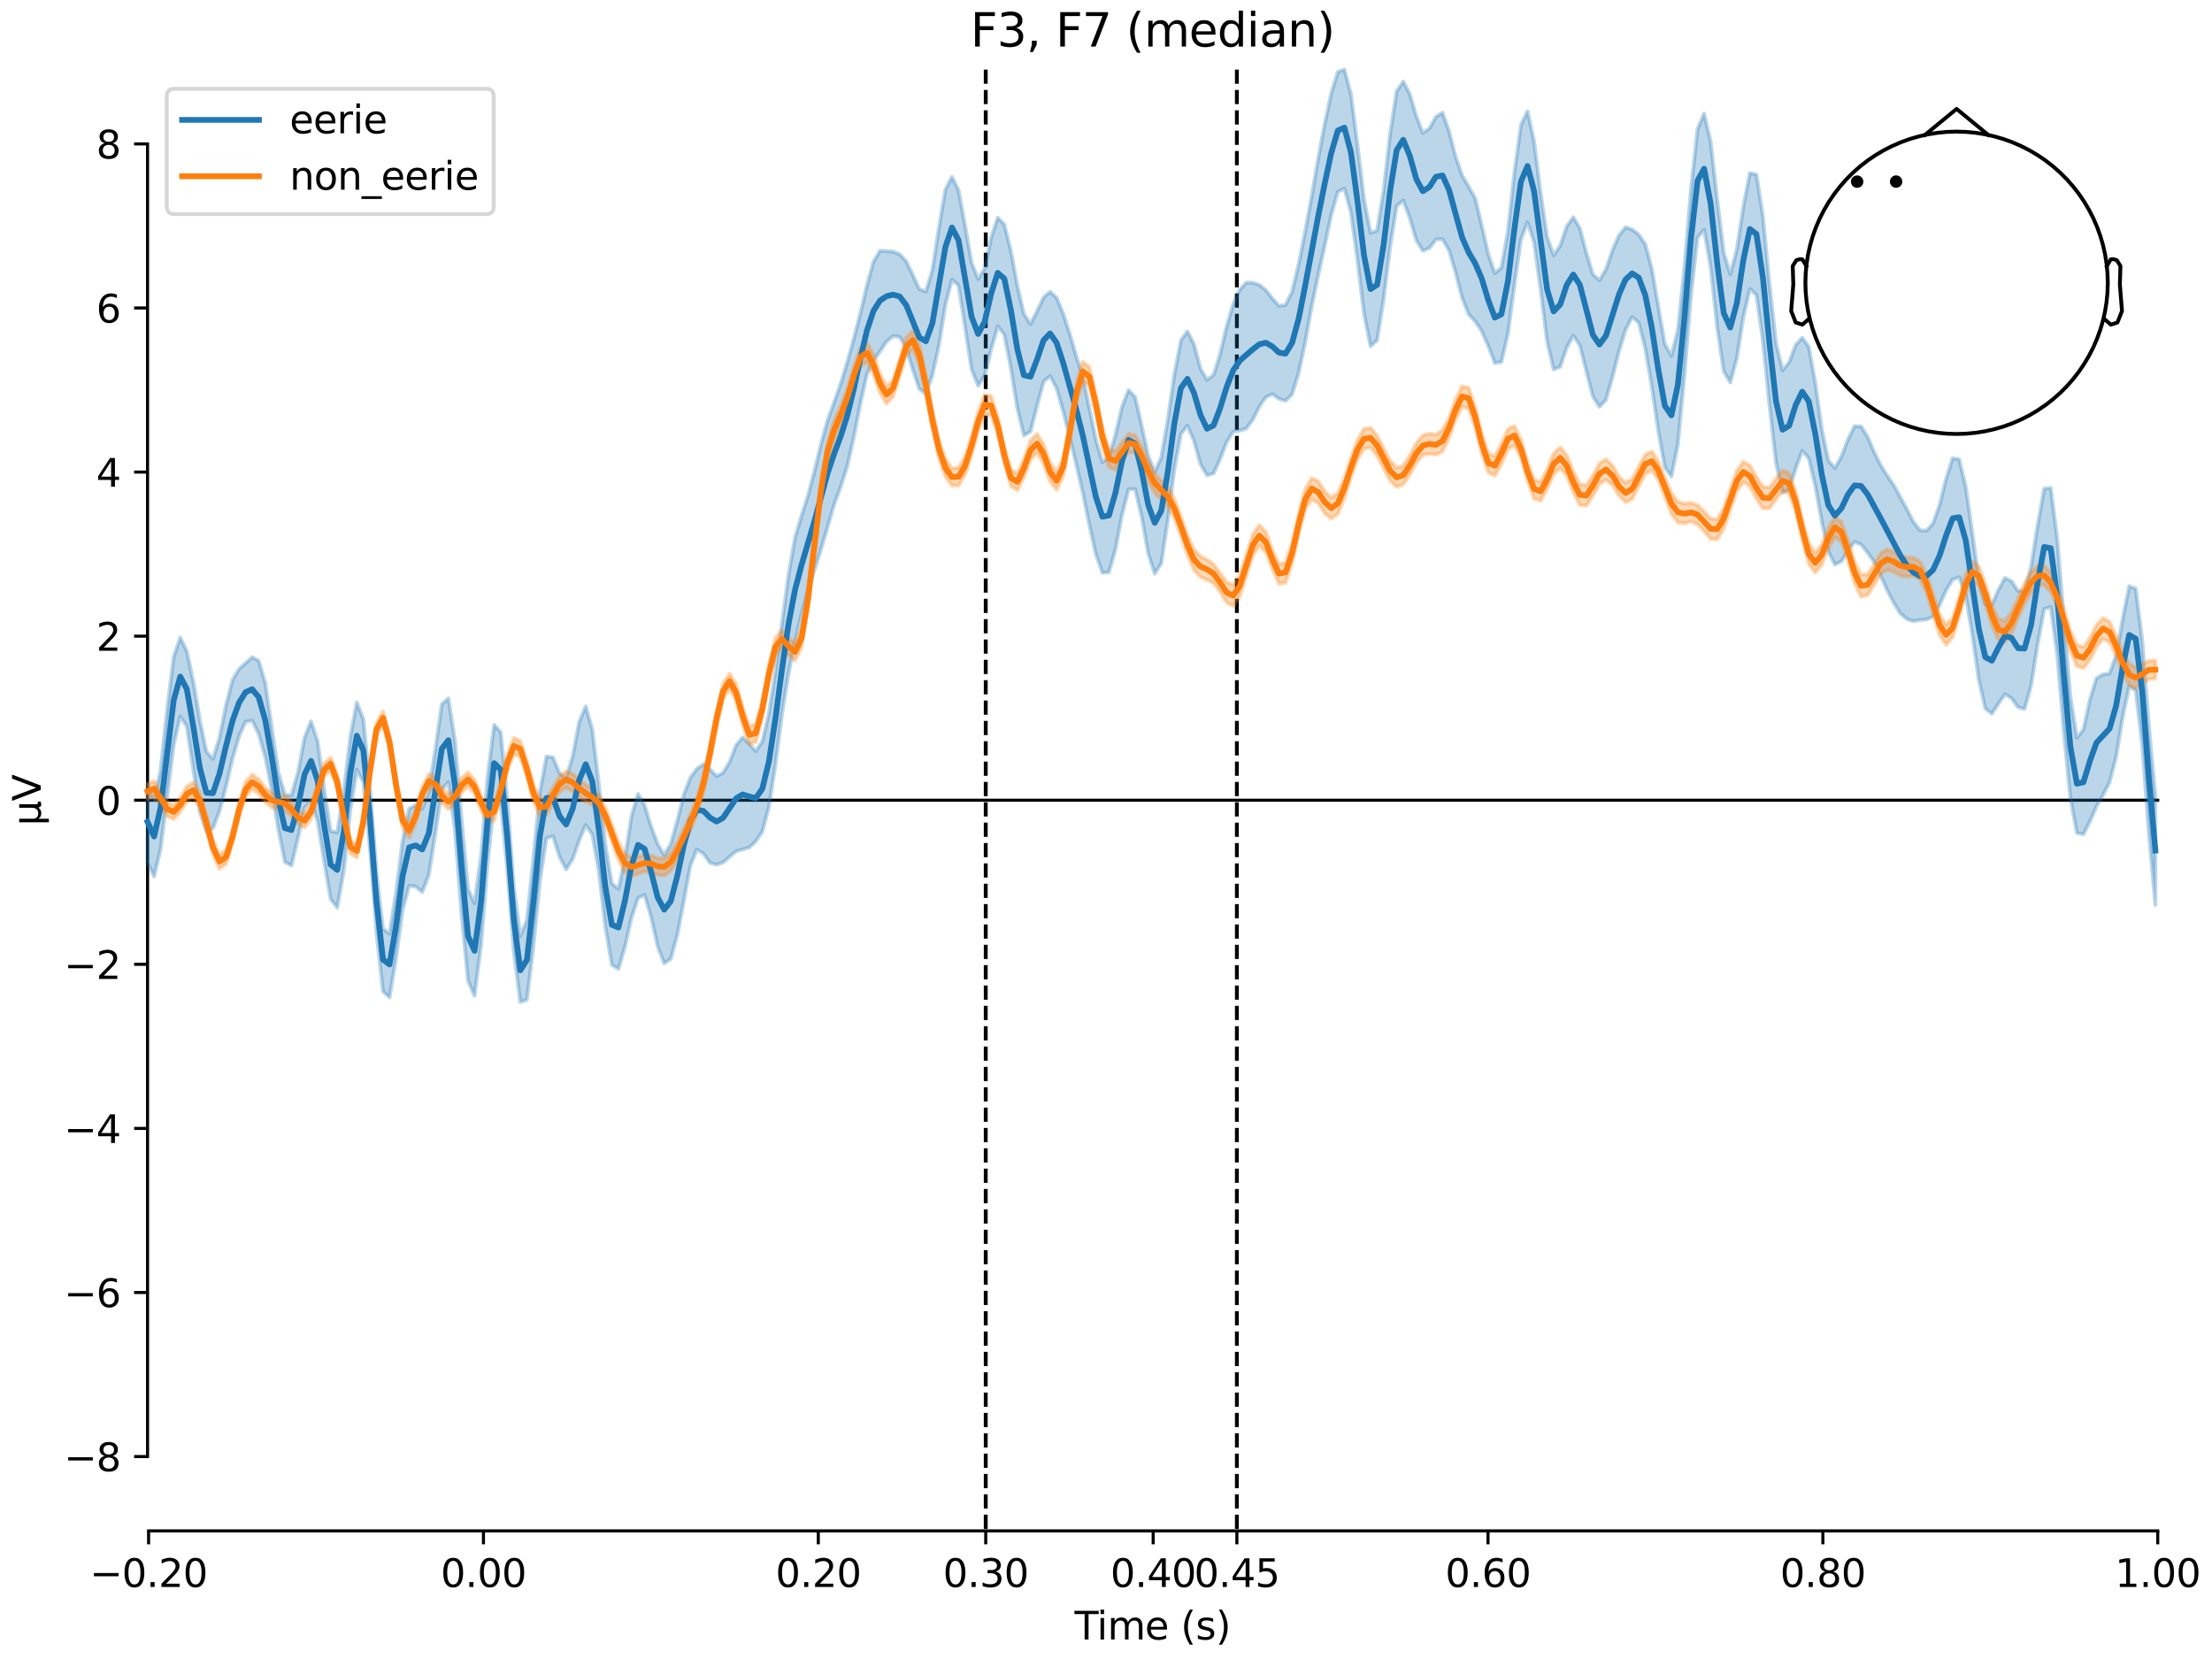 <?xml version="1.0" encoding="utf-8" standalone="no"?>
<!DOCTYPE svg PUBLIC "-//W3C//DTD SVG 1.1//EN"
  "http://www.w3.org/Graphics/SVG/1.1/DTD/svg11.dtd">
<svg xmlns:xlink="http://www.w3.org/1999/xlink" width="576pt" height="432pt" viewBox="0 0 576 432" xmlns="http://www.w3.org/2000/svg" version="1.1">
 <defs>
  <style type="text/css">*{stroke-linejoin: round; stroke-linecap: butt}</style>
 </defs>
 <g id="figure_1">
  <g id="patch_1">
   <path d="M 0 432 
L 576 432 
L 576 0 
L 0 0 
z
" style="fill: #ffffff"/>
  </g>
  <g id="axes_1">
   <g id="patch_2">
    <path d="M 38.421 398.644 
L 561.867 398.644 
L 561.867 18.118 
L 38.421 18.118 
L 38.421 398.644 
z
" style="fill: none; opacity: 0"/>
   </g>
   <g id="patch_3">
    <path d="M 38.421 379.29 
L 38.421 37.472 
" style="fill: none; stroke: #000000; stroke-width: 0.8; stroke-linejoin: miter; stroke-linecap: square"/>
   </g>
   <g id="LineCollection_1">
    <path d="M 256.682 18.118 
L 256.682 398.644 
" clip-path="url(#pcddce3cf5b)" style="fill: none; stroke-dasharray: 3.7,1.6; stroke-dashoffset: 0; stroke: #000000"/>
    <path d="M 322.079 18.118 
L 322.079 398.644 
" clip-path="url(#pcddce3cf5b)" style="fill: none; stroke-dasharray: 3.7,1.6; stroke-dashoffset: 0; stroke: #000000"/>
   </g>
   <g id="matplotlib.axis_1">
    <g id="xtick_1">
     <g id="line2d_1">
      <defs>
       <path id="m52a8298bca" d="M 0 0 
L 0 3.5 
" style="stroke: #000000; stroke-width: 0.8"/>
      </defs>
      <g>
       <use xlink:href="#m52a8298bca" x="38.693" y="398.644" style="stroke: #000000; stroke-width: 0.8"/>
      </g>
     </g>
     <g id="text_1">
      <!-- −0.20 -->
      <g transform="translate(23.37 413.242) scale(0.1 -0.1)">
       <defs>
        <path id="DejaVuSans-2212" d="M 678 2272 
L 4684 2272 
L 4684 1741 
L 678 1741 
L 678 2272 
z
" transform="scale(0.016)"/>
        <path id="DejaVuSans-30" d="M 2034 4250 
Q 1547 4250 1301 3770 
Q 1056 3291 1056 2328 
Q 1056 1369 1301 889 
Q 1547 409 2034 409 
Q 2525 409 2770 889 
Q 3016 1369 3016 2328 
Q 3016 3291 2770 3770 
Q 2525 4250 2034 4250 
z
M 2034 4750 
Q 2819 4750 3233 4129 
Q 3647 3509 3647 2328 
Q 3647 1150 3233 529 
Q 2819 -91 2034 -91 
Q 1250 -91 836 529 
Q 422 1150 422 2328 
Q 422 3509 836 4129 
Q 1250 4750 2034 4750 
z
" transform="scale(0.016)"/>
        <path id="DejaVuSans-2e" d="M 684 794 
L 1344 794 
L 1344 0 
L 684 0 
L 684 794 
z
" transform="scale(0.016)"/>
        <path id="DejaVuSans-32" d="M 1228 531 
L 3431 531 
L 3431 0 
L 469 0 
L 469 531 
Q 828 903 1448 1529 
Q 2069 2156 2228 2338 
Q 2531 2678 2651 2914 
Q 2772 3150 2772 3378 
Q 2772 3750 2511 3984 
Q 2250 4219 1831 4219 
Q 1534 4219 1204 4116 
Q 875 4013 500 3803 
L 500 4441 
Q 881 4594 1212 4672 
Q 1544 4750 1819 4750 
Q 2544 4750 2975 4387 
Q 3406 4025 3406 3419 
Q 3406 3131 3298 2873 
Q 3191 2616 2906 2266 
Q 2828 2175 2409 1742 
Q 1991 1309 1228 531 
z
" transform="scale(0.016)"/>
       </defs>
       <use xlink:href="#DejaVuSans-2212"/>
       <use xlink:href="#DejaVuSans-30" transform="translate(83.789 0)"/>
       <use xlink:href="#DejaVuSans-2e" transform="translate(147.412 0)"/>
       <use xlink:href="#DejaVuSans-32" transform="translate(179.199 0)"/>
       <use xlink:href="#DejaVuSans-30" transform="translate(242.822 0)"/>
      </g>
     </g>
    </g>
    <g id="xtick_2">
     <g id="line2d_2">
      <g>
       <use xlink:href="#m52a8298bca" x="125.889" y="398.644" style="stroke: #000000; stroke-width: 0.8"/>
      </g>
     </g>
     <g id="text_2">
      <!-- 0.00 -->
      <g transform="translate(114.756 413.242) scale(0.1 -0.1)">
       <use xlink:href="#DejaVuSans-30"/>
       <use xlink:href="#DejaVuSans-2e" transform="translate(63.623 0)"/>
       <use xlink:href="#DejaVuSans-30" transform="translate(95.41 0)"/>
       <use xlink:href="#DejaVuSans-30" transform="translate(159.033 0)"/>
      </g>
     </g>
    </g>
    <g id="xtick_3">
     <g id="line2d_3">
      <g>
       <use xlink:href="#m52a8298bca" x="213.084" y="398.644" style="stroke: #000000; stroke-width: 0.8"/>
      </g>
     </g>
     <g id="text_3">
      <!-- 0.20 -->
      <g transform="translate(201.952 413.242) scale(0.1 -0.1)">
       <use xlink:href="#DejaVuSans-30"/>
       <use xlink:href="#DejaVuSans-2e" transform="translate(63.623 0)"/>
       <use xlink:href="#DejaVuSans-32" transform="translate(95.41 0)"/>
       <use xlink:href="#DejaVuSans-30" transform="translate(159.033 0)"/>
      </g>
     </g>
    </g>
    <g id="xtick_4">
     <g id="line2d_4">
      <g>
       <use xlink:href="#m52a8298bca" x="256.682" y="398.644" style="stroke: #000000; stroke-width: 0.8"/>
      </g>
     </g>
     <g id="text_4">
      <!-- 0.30 -->
      <g transform="translate(245.549 413.242) scale(0.1 -0.1)">
       <defs>
        <path id="DejaVuSans-33" d="M 2597 2516 
Q 3050 2419 3304 2112 
Q 3559 1806 3559 1356 
Q 3559 666 3084 287 
Q 2609 -91 1734 -91 
Q 1441 -91 1130 -33 
Q 819 25 488 141 
L 488 750 
Q 750 597 1062 519 
Q 1375 441 1716 441 
Q 2309 441 2620 675 
Q 2931 909 2931 1356 
Q 2931 1769 2642 2001 
Q 2353 2234 1838 2234 
L 1294 2234 
L 1294 2753 
L 1863 2753 
Q 2328 2753 2575 2939 
Q 2822 3125 2822 3475 
Q 2822 3834 2567 4026 
Q 2313 4219 1838 4219 
Q 1578 4219 1281 4162 
Q 984 4106 628 3988 
L 628 4550 
Q 988 4650 1302 4700 
Q 1616 4750 1894 4750 
Q 2613 4750 3031 4423 
Q 3450 4097 3450 3541 
Q 3450 3153 3228 2886 
Q 3006 2619 2597 2516 
z
" transform="scale(0.016)"/>
       </defs>
       <use xlink:href="#DejaVuSans-30"/>
       <use xlink:href="#DejaVuSans-2e" transform="translate(63.623 0)"/>
       <use xlink:href="#DejaVuSans-33" transform="translate(95.41 0)"/>
       <use xlink:href="#DejaVuSans-30" transform="translate(159.033 0)"/>
      </g>
     </g>
    </g>
    <g id="xtick_5">
     <g id="line2d_5">
      <g>
       <use xlink:href="#m52a8298bca" x="300.28" y="398.644" style="stroke: #000000; stroke-width: 0.8"/>
      </g>
     </g>
     <g id="text_5">
      <!-- 0.40 -->
      <g transform="translate(289.147 413.242) scale(0.1 -0.1)">
       <defs>
        <path id="DejaVuSans-34" d="M 2419 4116 
L 825 1625 
L 2419 1625 
L 2419 4116 
z
M 2253 4666 
L 3047 4666 
L 3047 1625 
L 3713 1625 
L 3713 1100 
L 3047 1100 
L 3047 0 
L 2419 0 
L 2419 1100 
L 313 1100 
L 313 1709 
L 2253 4666 
z
" transform="scale(0.016)"/>
       </defs>
       <use xlink:href="#DejaVuSans-30"/>
       <use xlink:href="#DejaVuSans-2e" transform="translate(63.623 0)"/>
       <use xlink:href="#DejaVuSans-34" transform="translate(95.41 0)"/>
       <use xlink:href="#DejaVuSans-30" transform="translate(159.033 0)"/>
      </g>
     </g>
    </g>
    <g id="xtick_6">
     <g id="line2d_6">
      <g>
       <use xlink:href="#m52a8298bca" x="322.079" y="398.644" style="stroke: #000000; stroke-width: 0.8"/>
      </g>
     </g>
     <g id="text_6">
      <!-- 0.45 -->
      <g transform="translate(310.946 413.242) scale(0.1 -0.1)">
       <defs>
        <path id="DejaVuSans-35" d="M 691 4666 
L 3169 4666 
L 3169 4134 
L 1269 4134 
L 1269 2991 
Q 1406 3038 1543 3061 
Q 1681 3084 1819 3084 
Q 2600 3084 3056 2656 
Q 3513 2228 3513 1497 
Q 3513 744 3044 326 
Q 2575 -91 1722 -91 
Q 1428 -91 1123 -41 
Q 819 9 494 109 
L 494 744 
Q 775 591 1075 516 
Q 1375 441 1709 441 
Q 2250 441 2565 725 
Q 2881 1009 2881 1497 
Q 2881 1984 2565 2268 
Q 2250 2553 1709 2553 
Q 1456 2553 1204 2497 
Q 953 2441 691 2322 
L 691 4666 
z
" transform="scale(0.016)"/>
       </defs>
       <use xlink:href="#DejaVuSans-30"/>
       <use xlink:href="#DejaVuSans-2e" transform="translate(63.623 0)"/>
       <use xlink:href="#DejaVuSans-34" transform="translate(95.41 0)"/>
       <use xlink:href="#DejaVuSans-35" transform="translate(159.033 0)"/>
      </g>
     </g>
    </g>
    <g id="xtick_7">
     <g id="line2d_7">
      <g>
       <use xlink:href="#m52a8298bca" x="387.476" y="398.644" style="stroke: #000000; stroke-width: 0.8"/>
      </g>
     </g>
     <g id="text_7">
      <!-- 0.60 -->
      <g transform="translate(376.343 413.242) scale(0.1 -0.1)">
       <defs>
        <path id="DejaVuSans-36" d="M 2113 2584 
Q 1688 2584 1439 2293 
Q 1191 2003 1191 1497 
Q 1191 994 1439 701 
Q 1688 409 2113 409 
Q 2538 409 2786 701 
Q 3034 994 3034 1497 
Q 3034 2003 2786 2293 
Q 2538 2584 2113 2584 
z
M 3366 4563 
L 3366 3988 
Q 3128 4100 2886 4159 
Q 2644 4219 2406 4219 
Q 1781 4219 1451 3797 
Q 1122 3375 1075 2522 
Q 1259 2794 1537 2939 
Q 1816 3084 2150 3084 
Q 2853 3084 3261 2657 
Q 3669 2231 3669 1497 
Q 3669 778 3244 343 
Q 2819 -91 2113 -91 
Q 1303 -91 875 529 
Q 447 1150 447 2328 
Q 447 3434 972 4092 
Q 1497 4750 2381 4750 
Q 2619 4750 2861 4703 
Q 3103 4656 3366 4563 
z
" transform="scale(0.016)"/>
       </defs>
       <use xlink:href="#DejaVuSans-30"/>
       <use xlink:href="#DejaVuSans-2e" transform="translate(63.623 0)"/>
       <use xlink:href="#DejaVuSans-36" transform="translate(95.41 0)"/>
       <use xlink:href="#DejaVuSans-30" transform="translate(159.033 0)"/>
      </g>
     </g>
    </g>
    <g id="xtick_8">
     <g id="line2d_8">
      <g>
       <use xlink:href="#m52a8298bca" x="474.671" y="398.644" style="stroke: #000000; stroke-width: 0.8"/>
      </g>
     </g>
     <g id="text_8">
      <!-- 0.80 -->
      <g transform="translate(463.538 413.242) scale(0.1 -0.1)">
       <defs>
        <path id="DejaVuSans-38" d="M 2034 2216 
Q 1584 2216 1326 1975 
Q 1069 1734 1069 1313 
Q 1069 891 1326 650 
Q 1584 409 2034 409 
Q 2484 409 2743 651 
Q 3003 894 3003 1313 
Q 3003 1734 2745 1975 
Q 2488 2216 2034 2216 
z
M 1403 2484 
Q 997 2584 770 2862 
Q 544 3141 544 3541 
Q 544 4100 942 4425 
Q 1341 4750 2034 4750 
Q 2731 4750 3128 4425 
Q 3525 4100 3525 3541 
Q 3525 3141 3298 2862 
Q 3072 2584 2669 2484 
Q 3125 2378 3379 2068 
Q 3634 1759 3634 1313 
Q 3634 634 3220 271 
Q 2806 -91 2034 -91 
Q 1263 -91 848 271 
Q 434 634 434 1313 
Q 434 1759 690 2068 
Q 947 2378 1403 2484 
z
M 1172 3481 
Q 1172 3119 1398 2916 
Q 1625 2713 2034 2713 
Q 2441 2713 2670 2916 
Q 2900 3119 2900 3481 
Q 2900 3844 2670 4047 
Q 2441 4250 2034 4250 
Q 1625 4250 1398 4047 
Q 1172 3844 1172 3481 
z
" transform="scale(0.016)"/>
       </defs>
       <use xlink:href="#DejaVuSans-30"/>
       <use xlink:href="#DejaVuSans-2e" transform="translate(63.623 0)"/>
       <use xlink:href="#DejaVuSans-38" transform="translate(95.41 0)"/>
       <use xlink:href="#DejaVuSans-30" transform="translate(159.033 0)"/>
      </g>
     </g>
    </g>
    <g id="xtick_9">
     <g id="line2d_9">
      <g>
       <use xlink:href="#m52a8298bca" x="561.867" y="398.644" style="stroke: #000000; stroke-width: 0.8"/>
      </g>
     </g>
     <g id="text_9">
      <!-- 1.00 -->
      <g transform="translate(550.734 413.242) scale(0.1 -0.1)">
       <defs>
        <path id="DejaVuSans-31" d="M 794 531 
L 1825 531 
L 1825 4091 
L 703 3866 
L 703 4441 
L 1819 4666 
L 2450 4666 
L 2450 531 
L 3481 531 
L 3481 0 
L 794 0 
L 794 531 
z
" transform="scale(0.016)"/>
       </defs>
       <use xlink:href="#DejaVuSans-31"/>
       <use xlink:href="#DejaVuSans-2e" transform="translate(63.623 0)"/>
       <use xlink:href="#DejaVuSans-30" transform="translate(95.41 0)"/>
       <use xlink:href="#DejaVuSans-30" transform="translate(159.033 0)"/>
      </g>
     </g>
    </g>
    <g id="text_10">
     <!-- Time (s) -->
     <g transform="translate(279.815 426.92) scale(0.1 -0.1)">
      <defs>
       <path id="DejaVuSans-54" d="M -19 4666 
L 3928 4666 
L 3928 4134 
L 2272 4134 
L 2272 0 
L 1638 0 
L 1638 4134 
L -19 4134 
L -19 4666 
z
" transform="scale(0.016)"/>
       <path id="DejaVuSans-69" d="M 603 3500 
L 1178 3500 
L 1178 0 
L 603 0 
L 603 3500 
z
M 603 4863 
L 1178 4863 
L 1178 4134 
L 603 4134 
L 603 4863 
z
" transform="scale(0.016)"/>
       <path id="DejaVuSans-6d" d="M 3328 2828 
Q 3544 3216 3844 3400 
Q 4144 3584 4550 3584 
Q 5097 3584 5394 3201 
Q 5691 2819 5691 2113 
L 5691 0 
L 5113 0 
L 5113 2094 
Q 5113 2597 4934 2840 
Q 4756 3084 4391 3084 
Q 3944 3084 3684 2787 
Q 3425 2491 3425 1978 
L 3425 0 
L 2847 0 
L 2847 2094 
Q 2847 2600 2669 2842 
Q 2491 3084 2119 3084 
Q 1678 3084 1418 2786 
Q 1159 2488 1159 1978 
L 1159 0 
L 581 0 
L 581 3500 
L 1159 3500 
L 1159 2956 
Q 1356 3278 1631 3431 
Q 1906 3584 2284 3584 
Q 2666 3584 2933 3390 
Q 3200 3197 3328 2828 
z
" transform="scale(0.016)"/>
       <path id="DejaVuSans-65" d="M 3597 1894 
L 3597 1613 
L 953 1613 
Q 991 1019 1311 708 
Q 1631 397 2203 397 
Q 2534 397 2845 478 
Q 3156 559 3463 722 
L 3463 178 
Q 3153 47 2828 -22 
Q 2503 -91 2169 -91 
Q 1331 -91 842 396 
Q 353 884 353 1716 
Q 353 2575 817 3079 
Q 1281 3584 2069 3584 
Q 2775 3584 3186 3129 
Q 3597 2675 3597 1894 
z
M 3022 2063 
Q 3016 2534 2758 2815 
Q 2500 3097 2075 3097 
Q 1594 3097 1305 2825 
Q 1016 2553 972 2059 
L 3022 2063 
z
" transform="scale(0.016)"/>
       <path id="DejaVuSans-20" transform="scale(0.016)"/>
       <path id="DejaVuSans-28" d="M 1984 4856 
Q 1566 4138 1362 3434 
Q 1159 2731 1159 2009 
Q 1159 1288 1364 580 
Q 1569 -128 1984 -844 
L 1484 -844 
Q 1016 -109 783 600 
Q 550 1309 550 2009 
Q 550 2706 781 3412 
Q 1013 4119 1484 4856 
L 1984 4856 
z
" transform="scale(0.016)"/>
       <path id="DejaVuSans-73" d="M 2834 3397 
L 2834 2853 
Q 2591 2978 2328 3040 
Q 2066 3103 1784 3103 
Q 1356 3103 1142 2972 
Q 928 2841 928 2578 
Q 928 2378 1081 2264 
Q 1234 2150 1697 2047 
L 1894 2003 
Q 2506 1872 2764 1633 
Q 3022 1394 3022 966 
Q 3022 478 2636 193 
Q 2250 -91 1575 -91 
Q 1294 -91 989 -36 
Q 684 19 347 128 
L 347 722 
Q 666 556 975 473 
Q 1284 391 1588 391 
Q 1994 391 2212 530 
Q 2431 669 2431 922 
Q 2431 1156 2273 1281 
Q 2116 1406 1581 1522 
L 1381 1569 
Q 847 1681 609 1914 
Q 372 2147 372 2553 
Q 372 3047 722 3315 
Q 1072 3584 1716 3584 
Q 2034 3584 2315 3537 
Q 2597 3491 2834 3397 
z
" transform="scale(0.016)"/>
       <path id="DejaVuSans-29" d="M 513 4856 
L 1013 4856 
Q 1481 4119 1714 3412 
Q 1947 2706 1947 2009 
Q 1947 1309 1714 600 
Q 1481 -109 1013 -844 
L 513 -844 
Q 928 -128 1133 580 
Q 1338 1288 1338 2009 
Q 1338 2731 1133 3434 
Q 928 4138 513 4856 
z
" transform="scale(0.016)"/>
      </defs>
      <use xlink:href="#DejaVuSans-54"/>
      <use xlink:href="#DejaVuSans-69" transform="translate(57.959 0)"/>
      <use xlink:href="#DejaVuSans-6d" transform="translate(85.742 0)"/>
      <use xlink:href="#DejaVuSans-65" transform="translate(183.154 0)"/>
      <use xlink:href="#DejaVuSans-20" transform="translate(244.678 0)"/>
      <use xlink:href="#DejaVuSans-28" transform="translate(276.465 0)"/>
      <use xlink:href="#DejaVuSans-73" transform="translate(315.479 0)"/>
      <use xlink:href="#DejaVuSans-29" transform="translate(367.578 0)"/>
     </g>
    </g>
   </g>
   <g id="matplotlib.axis_2">
    <g id="ytick_1">
     <g id="line2d_10">
      <defs>
       <path id="mb672d5cb34" d="M 0 0 
L -3.5 0 
" style="stroke: #000000; stroke-width: 0.8"/>
      </defs>
      <g>
       <use xlink:href="#mb672d5cb34" x="38.421" y="379.29" style="stroke: #000000; stroke-width: 0.8"/>
      </g>
     </g>
     <g id="text_11">
      <!-- −8 -->
      <g transform="translate(16.678 383.089) scale(0.1 -0.1)">
       <use xlink:href="#DejaVuSans-2212"/>
       <use xlink:href="#DejaVuSans-38" transform="translate(83.789 0)"/>
      </g>
     </g>
    </g>
    <g id="ytick_2">
     <g id="line2d_11">
      <g>
       <use xlink:href="#mb672d5cb34" x="38.421" y="336.562" style="stroke: #000000; stroke-width: 0.8"/>
      </g>
     </g>
     <g id="text_12">
      <!-- −6 -->
      <g transform="translate(16.678 340.362) scale(0.1 -0.1)">
       <use xlink:href="#DejaVuSans-2212"/>
       <use xlink:href="#DejaVuSans-36" transform="translate(83.789 0)"/>
      </g>
     </g>
    </g>
    <g id="ytick_3">
     <g id="line2d_12">
      <g>
       <use xlink:href="#mb672d5cb34" x="38.421" y="293.835" style="stroke: #000000; stroke-width: 0.8"/>
      </g>
     </g>
     <g id="text_13">
      <!-- −4 -->
      <g transform="translate(16.678 297.634) scale(0.1 -0.1)">
       <use xlink:href="#DejaVuSans-2212"/>
       <use xlink:href="#DejaVuSans-34" transform="translate(83.789 0)"/>
      </g>
     </g>
    </g>
    <g id="ytick_4">
     <g id="line2d_13">
      <g>
       <use xlink:href="#mb672d5cb34" x="38.421" y="251.108" style="stroke: #000000; stroke-width: 0.8"/>
      </g>
     </g>
     <g id="text_14">
      <!-- −2 -->
      <g transform="translate(16.678 254.907) scale(0.1 -0.1)">
       <use xlink:href="#DejaVuSans-2212"/>
       <use xlink:href="#DejaVuSans-32" transform="translate(83.789 0)"/>
      </g>
     </g>
    </g>
    <g id="ytick_5">
     <g id="line2d_14">
      <g>
       <use xlink:href="#mb672d5cb34" x="38.421" y="208.381" style="stroke: #000000; stroke-width: 0.8"/>
      </g>
     </g>
     <g id="text_15">
      <!-- 0 -->
      <g transform="translate(25.058 212.18) scale(0.1 -0.1)">
       <use xlink:href="#DejaVuSans-30"/>
      </g>
     </g>
    </g>
    <g id="ytick_6">
     <g id="line2d_15">
      <g>
       <use xlink:href="#mb672d5cb34" x="38.421" y="165.654" style="stroke: #000000; stroke-width: 0.8"/>
      </g>
     </g>
     <g id="text_16">
      <!-- 2 -->
      <g transform="translate(25.058 169.453) scale(0.1 -0.1)">
       <use xlink:href="#DejaVuSans-32"/>
      </g>
     </g>
    </g>
    <g id="ytick_7">
     <g id="line2d_16">
      <g>
       <use xlink:href="#mb672d5cb34" x="38.421" y="122.927" style="stroke: #000000; stroke-width: 0.8"/>
      </g>
     </g>
     <g id="text_17">
      <!-- 4 -->
      <g transform="translate(25.058 126.726) scale(0.1 -0.1)">
       <use xlink:href="#DejaVuSans-34"/>
      </g>
     </g>
    </g>
    <g id="ytick_8">
     <g id="line2d_17">
      <g>
       <use xlink:href="#mb672d5cb34" x="38.421" y="80.199" style="stroke: #000000; stroke-width: 0.8"/>
      </g>
     </g>
     <g id="text_18">
      <!-- 6 -->
      <g transform="translate(25.058 83.999) scale(0.1 -0.1)">
       <use xlink:href="#DejaVuSans-36"/>
      </g>
     </g>
    </g>
    <g id="ytick_9">
     <g id="line2d_18">
      <g>
       <use xlink:href="#mb672d5cb34" x="38.421" y="37.472" style="stroke: #000000; stroke-width: 0.8"/>
      </g>
     </g>
     <g id="text_19">
      <!-- 8 -->
      <g transform="translate(25.058 41.272) scale(0.1 -0.1)">
       <use xlink:href="#DejaVuSans-38"/>
      </g>
     </g>
    </g>
    <g id="text_20">
     <!-- µV -->
     <g transform="translate(10.599 214.982) rotate(-90) scale(0.1 -0.1)">
      <defs>
       <path id="DejaVuSans-b5" d="M 544 -1331 
L 544 3500 
L 1119 3500 
L 1119 1325 
Q 1119 872 1334 640 
Q 1550 409 1972 409 
Q 2434 409 2667 671 
Q 2900 934 2900 1459 
L 2900 3500 
L 3475 3500 
L 3475 806 
Q 3475 619 3529 530 
Q 3584 441 3700 441 
Q 3728 441 3778 458 
Q 3828 475 3916 513 
L 3916 50 
Q 3788 -22 3673 -56 
Q 3559 -91 3450 -91 
Q 3234 -91 3106 31 
Q 2978 153 2931 403 
Q 2775 156 2548 32 
Q 2322 -91 2016 -91 
Q 1697 -91 1473 31 
Q 1250 153 1119 397 
L 1119 -1331 
L 544 -1331 
z
" transform="scale(0.016)"/>
       <path id="DejaVuSans-56" d="M 1831 0 
L 50 4666 
L 709 4666 
L 2188 738 
L 3669 4666 
L 4325 4666 
L 2547 0 
L 1831 0 
z
" transform="scale(0.016)"/>
      </defs>
      <use xlink:href="#DejaVuSans-b5"/>
      <use xlink:href="#DejaVuSans-56" transform="translate(63.623 0)"/>
     </g>
    </g>
   </g>
   <g id="patch_4">
    <path d="M 38.693 398.644 
L 561.867 398.644 
" style="fill: none; stroke: #000000; stroke-width: 0.8; stroke-linejoin: miter; stroke-linecap: square"/>
   </g>
   <g id="patch_5">
    <path d="M 38.421 208.381 
L 561.867 208.381 
" style="fill: none; stroke: #000000; stroke-width: 0.8; stroke-linejoin: miter; stroke-linecap: square"/>
   </g>
   <g id="text_21">
    <!-- F3, F7 (median) -->
    <g transform="translate(252.713 12.118) scale(0.12 -0.12)">
     <defs>
      <path id="DejaVuSans-46" d="M 628 4666 
L 3309 4666 
L 3309 4134 
L 1259 4134 
L 1259 2759 
L 3109 2759 
L 3109 2228 
L 1259 2228 
L 1259 0 
L 628 0 
L 628 4666 
z
" transform="scale(0.016)"/>
      <path id="DejaVuSans-2c" d="M 750 794 
L 1409 794 
L 1409 256 
L 897 -744 
L 494 -744 
L 750 256 
L 750 794 
z
" transform="scale(0.016)"/>
      <path id="DejaVuSans-37" d="M 525 4666 
L 3525 4666 
L 3525 4397 
L 1831 0 
L 1172 0 
L 2766 4134 
L 525 4134 
L 525 4666 
z
" transform="scale(0.016)"/>
      <path id="DejaVuSans-64" d="M 2906 2969 
L 2906 4863 
L 3481 4863 
L 3481 0 
L 2906 0 
L 2906 525 
Q 2725 213 2448 61 
Q 2172 -91 1784 -91 
Q 1150 -91 751 415 
Q 353 922 353 1747 
Q 353 2572 751 3078 
Q 1150 3584 1784 3584 
Q 2172 3584 2448 3432 
Q 2725 3281 2906 2969 
z
M 947 1747 
Q 947 1113 1208 752 
Q 1469 391 1925 391 
Q 2381 391 2643 752 
Q 2906 1113 2906 1747 
Q 2906 2381 2643 2742 
Q 2381 3103 1925 3103 
Q 1469 3103 1208 2742 
Q 947 2381 947 1747 
z
" transform="scale(0.016)"/>
      <path id="DejaVuSans-61" d="M 2194 1759 
Q 1497 1759 1228 1600 
Q 959 1441 959 1056 
Q 959 750 1161 570 
Q 1363 391 1709 391 
Q 2188 391 2477 730 
Q 2766 1069 2766 1631 
L 2766 1759 
L 2194 1759 
z
M 3341 1997 
L 3341 0 
L 2766 0 
L 2766 531 
Q 2569 213 2275 61 
Q 1981 -91 1556 -91 
Q 1019 -91 701 211 
Q 384 513 384 1019 
Q 384 1609 779 1909 
Q 1175 2209 1959 2209 
L 2766 2209 
L 2766 2266 
Q 2766 2663 2505 2880 
Q 2244 3097 1772 3097 
Q 1472 3097 1187 3025 
Q 903 2953 641 2809 
L 641 3341 
Q 956 3463 1253 3523 
Q 1550 3584 1831 3584 
Q 2591 3584 2966 3190 
Q 3341 2797 3341 1997 
z
" transform="scale(0.016)"/>
      <path id="DejaVuSans-6e" d="M 3513 2113 
L 3513 0 
L 2938 0 
L 2938 2094 
Q 2938 2591 2744 2837 
Q 2550 3084 2163 3084 
Q 1697 3084 1428 2787 
Q 1159 2491 1159 1978 
L 1159 0 
L 581 0 
L 581 3500 
L 1159 3500 
L 1159 2956 
Q 1366 3272 1645 3428 
Q 1925 3584 2291 3584 
Q 2894 3584 3203 3211 
Q 3513 2838 3513 2113 
z
" transform="scale(0.016)"/>
     </defs>
     <use xlink:href="#DejaVuSans-46"/>
     <use xlink:href="#DejaVuSans-33" transform="translate(57.52 0)"/>
     <use xlink:href="#DejaVuSans-2c" transform="translate(121.143 0)"/>
     <use xlink:href="#DejaVuSans-20" transform="translate(152.93 0)"/>
     <use xlink:href="#DejaVuSans-46" transform="translate(184.717 0)"/>
     <use xlink:href="#DejaVuSans-37" transform="translate(242.236 0)"/>
     <use xlink:href="#DejaVuSans-20" transform="translate(305.859 0)"/>
     <use xlink:href="#DejaVuSans-28" transform="translate(337.646 0)"/>
     <use xlink:href="#DejaVuSans-6d" transform="translate(376.66 0)"/>
     <use xlink:href="#DejaVuSans-65" transform="translate(474.072 0)"/>
     <use xlink:href="#DejaVuSans-64" transform="translate(535.596 0)"/>
     <use xlink:href="#DejaVuSans-69" transform="translate(599.072 0)"/>
     <use xlink:href="#DejaVuSans-61" transform="translate(626.855 0)"/>
     <use xlink:href="#DejaVuSans-6e" transform="translate(688.135 0)"/>
     <use xlink:href="#DejaVuSans-29" transform="translate(751.514 0)"/>
    </g>
   </g>
   <g id="legend_1">
    <g id="patch_6">
     <path d="M 45.421 55.753 
L 126.563 55.753 
Q 128.563 55.753 128.563 53.753 
L 128.563 25.118 
Q 128.563 23.118 126.563 23.118 
L 45.421 23.118 
Q 43.421 23.118 43.421 25.118 
L 43.421 53.753 
Q 43.421 55.753 45.421 55.753 
z
" style="fill: #ffffff; opacity: 0.8; stroke: #cccccc; stroke-linejoin: miter"/>
    </g>
    <g id="line2d_19">
     <path d="M 47.421 31.217 
L 57.421 31.217 
L 67.421 31.217 
" style="fill: none; stroke: #1f77b4; stroke-width: 1.5; stroke-linecap: square"/>
    </g>
    <g id="text_22">
     <!-- eerie -->
     <g transform="translate(75.421 34.717) scale(0.1 -0.1)">
      <defs>
       <path id="DejaVuSans-72" d="M 2631 2963 
Q 2534 3019 2420 3045 
Q 2306 3072 2169 3072 
Q 1681 3072 1420 2755 
Q 1159 2438 1159 1844 
L 1159 0 
L 581 0 
L 581 3500 
L 1159 3500 
L 1159 2956 
Q 1341 3275 1631 3429 
Q 1922 3584 2338 3584 
Q 2397 3584 2469 3576 
Q 2541 3569 2628 3553 
L 2631 2963 
z
" transform="scale(0.016)"/>
      </defs>
      <use xlink:href="#DejaVuSans-65"/>
      <use xlink:href="#DejaVuSans-65" transform="translate(61.523 0)"/>
      <use xlink:href="#DejaVuSans-72" transform="translate(123.047 0)"/>
      <use xlink:href="#DejaVuSans-69" transform="translate(164.16 0)"/>
      <use xlink:href="#DejaVuSans-65" transform="translate(191.943 0)"/>
     </g>
    </g>
    <g id="line2d_20">
     <path d="M 47.421 45.895 
L 57.421 45.895 
L 67.421 45.895 
" style="fill: none; stroke: #ff7f0e; stroke-width: 1.5; stroke-linecap: square"/>
    </g>
    <g id="text_23">
     <!-- non_eerie -->
     <g transform="translate(75.421 49.395) scale(0.1 -0.1)">
      <defs>
       <path id="DejaVuSans-6f" d="M 1959 3097 
Q 1497 3097 1228 2736 
Q 959 2375 959 1747 
Q 959 1119 1226 758 
Q 1494 397 1959 397 
Q 2419 397 2687 759 
Q 2956 1122 2956 1747 
Q 2956 2369 2687 2733 
Q 2419 3097 1959 3097 
z
M 1959 3584 
Q 2709 3584 3137 3096 
Q 3566 2609 3566 1747 
Q 3566 888 3137 398 
Q 2709 -91 1959 -91 
Q 1206 -91 779 398 
Q 353 888 353 1747 
Q 353 2609 779 3096 
Q 1206 3584 1959 3584 
z
" transform="scale(0.016)"/>
       <path id="DejaVuSans-5f" d="M 3263 -1063 
L 3263 -1509 
L -63 -1509 
L -63 -1063 
L 3263 -1063 
z
" transform="scale(0.016)"/>
      </defs>
      <use xlink:href="#DejaVuSans-6e"/>
      <use xlink:href="#DejaVuSans-6f" transform="translate(63.379 0)"/>
      <use xlink:href="#DejaVuSans-6e" transform="translate(124.561 0)"/>
      <use xlink:href="#DejaVuSans-5f" transform="translate(187.939 0)"/>
      <use xlink:href="#DejaVuSans-65" transform="translate(237.939 0)"/>
      <use xlink:href="#DejaVuSans-65" transform="translate(299.463 0)"/>
      <use xlink:href="#DejaVuSans-72" transform="translate(360.986 0)"/>
      <use xlink:href="#DejaVuSans-69" transform="translate(402.1 0)"/>
      <use xlink:href="#DejaVuSans-65" transform="translate(429.883 0)"/>
     </g>
    </g>
   </g>
   <g id="FillBetweenPolyCollection_1">
    <defs>
     <path id="m6af33a0d5e" d="M 38.421 -227.997 
L 38.421 -207.364 
L 40.124 -203.762 
L 41.827 -210.966 
L 43.53 -224.567 
L 45.233 -238.034 
L 46.936 -245.455 
L 48.639 -242.856 
L 50.342 -231.671 
L 52.045 -220.554 
L 53.748 -215.416 
L 55.451 -216.316 
L 57.154 -220.794 
L 58.857 -227.201 
L 60.56 -234.458 
L 62.263 -240.331 
L 63.966 -244.052 
L 65.669 -244.366 
L 67.372 -240.842 
L 69.075 -234.853 
L 70.778 -226.242 
L 72.481 -216.08 
L 74.184 -207.56 
L 75.887 -206.596 
L 77.59 -213.755 
L 79.294 -221.604 
L 80.997 -223.635 
L 82.7 -218.164 
L 84.403 -207.79 
L 86.106 -197.829 
L 87.809 -195.666 
L 89.512 -205.104 
L 91.215 -220.982 
L 92.918 -231.544 
L 94.621 -228.354 
L 96.324 -211.205 
L 98.027 -189.313 
L 99.73 -173.833 
L 101.433 -172.268 
L 103.136 -182.55 
L 104.839 -195.106 
L 106.542 -201.333 
L 108.245 -201.157 
L 109.948 -199.715 
L 111.651 -204.133 
L 113.354 -214.846 
L 115.057 -226.39 
L 116.76 -228.322 
L 118.463 -215.844 
L 120.166 -194.335 
L 121.87 -176.639 
L 123.573 -172.678 
L 125.276 -186.014 
L 126.979 -207.236 
L 128.682 -223.476 
L 130.385 -222.832 
L 132.088 -205.614 
L 133.791 -184.304 
L 135.494 -171.073 
L 137.197 -171.665 
L 138.9 -185.567 
L 140.603 -202.746 
L 142.306 -213.724 
L 144.009 -214.26 
L 145.712 -208.876 
L 147.415 -205.607 
L 149.118 -208.261 
L 150.821 -213.188 
L 152.524 -217.195 
L 154.227 -214.704 
L 155.93 -205.256 
L 157.633 -190.755 
L 159.336 -180.737 
L 161.039 -179.691 
L 162.742 -185.479 
L 164.446 -193.038 
L 166.149 -198.167 
L 167.852 -198.989 
L 169.555 -193.216 
L 171.258 -185.543 
L 172.961 -181.138 
L 174.664 -182.332 
L 176.367 -188.525 
L 178.07 -197.409 
L 179.773 -206.608 
L 181.476 -210.826 
L 183.179 -209.671 
L 184.882 -207.331 
L 186.585 -206.823 
L 188.288 -207.414 
L 189.991 -208.907 
L 191.694 -210.328 
L 193.397 -210.832 
L 195.1 -211.309 
L 196.803 -212.917 
L 198.506 -215.464 
L 200.209 -221.785 
L 201.912 -232.776 
L 203.615 -246 
L 205.318 -256.508 
L 207.022 -265 
L 208.725 -272.139 
L 210.428 -278.533 
L 212.131 -283.716 
L 213.834 -289.123 
L 215.537 -294.891 
L 217.24 -300.695 
L 218.943 -305.34 
L 220.646 -310.676 
L 222.349 -318.226 
L 224.052 -326.946 
L 225.755 -334.539 
L 227.458 -338.12 
L 229.161 -340.492 
L 230.864 -343.059 
L 232.567 -344.478 
L 234.27 -344.27 
L 235.973 -341.434 
L 237.676 -335.789 
L 239.379 -330.754 
L 241.082 -329.501 
L 242.785 -334.238 
L 244.488 -342.018 
L 246.191 -352.715 
L 247.894 -359.183 
L 249.598 -357.703 
L 251.301 -346.836 
L 253.004 -335.785 
L 254.707 -331.542 
L 256.41 -334.196 
L 258.113 -341.105 
L 259.816 -347.053 
L 261.519 -344.886 
L 263.222 -336.216 
L 264.925 -325.65 
L 266.628 -318.604 
L 268.331 -319.63 
L 270.034 -326.245 
L 271.737 -332.603 
L 273.44 -334.081 
L 275.143 -330.916 
L 276.846 -324.898 
L 278.549 -318.132 
L 280.252 -311.115 
L 281.955 -303.736 
L 283.658 -295.34 
L 285.361 -287.686 
L 287.064 -282.85 
L 288.767 -283.004 
L 290.47 -288.968 
L 292.174 -297.977 
L 293.877 -304.601 
L 295.58 -304.636 
L 297.283 -297.482 
L 298.986 -287.897 
L 300.689 -282.622 
L 302.392 -285.297 
L 304.095 -296.525 
L 305.798 -309.813 
L 307.501 -318.95 
L 309.204 -321.16 
L 310.907 -317.184 
L 312.61 -311.099 
L 314.313 -308.19 
L 316.016 -308.729 
L 317.719 -312.48 
L 319.422 -316.841 
L 321.125 -319.585 
L 322.828 -319.863 
L 324.531 -320.424 
L 326.234 -322.716 
L 327.937 -326.171 
L 329.64 -328.587 
L 331.343 -329.363 
L 333.046 -328.148 
L 334.75 -327.624 
L 336.453 -329.35 
L 338.156 -334.882 
L 339.859 -342.854 
L 341.562 -352.253 
L 343.265 -360.353 
L 344.968 -368.129 
L 346.671 -376.089 
L 348.374 -382.088 
L 350.077 -382.903 
L 351.78 -376.681 
L 353.483 -364.334 
L 355.186 -350.289 
L 356.889 -341.842 
L 358.592 -343.386 
L 360.295 -354.137 
L 361.998 -367.792 
L 363.701 -378.382 
L 365.404 -379.796 
L 367.107 -375.186 
L 368.81 -369.437 
L 370.513 -366.719 
L 372.216 -367.426 
L 373.919 -369.624 
L 375.622 -369.748 
L 377.326 -366.8 
L 379.029 -361.077 
L 380.732 -354.437 
L 382.435 -350.155 
L 384.138 -348.341 
L 385.841 -345.767 
L 387.544 -341.889 
L 389.247 -337.457 
L 390.95 -337.712 
L 392.653 -345.029 
L 394.356 -357.782 
L 396.059 -369.671 
L 397.762 -374.123 
L 399.465 -368.951 
L 401.168 -356.717 
L 402.871 -343.044 
L 404.574 -335.798 
L 406.277 -336.517 
L 407.98 -341.481 
L 409.683 -344.637 
L 411.386 -342.08 
L 413.089 -335.314 
L 414.792 -328.751 
L 416.495 -326.071 
L 418.198 -327.903 
L 419.902 -333.913 
L 421.605 -340.605 
L 423.308 -346.171 
L 425.011 -349.447 
L 426.714 -347.986 
L 428.417 -341.328 
L 430.12 -331.393 
L 431.823 -319.79 
L 433.526 -310.318 
L 435.229 -307.924 
L 436.932 -316.392 
L 438.635 -334.437 
L 440.338 -355.299 
L 442.041 -370.193 
L 443.744 -372.156 
L 445.447 -362.514 
L 447.15 -346.881 
L 448.853 -335.321 
L 450.556 -332.404 
L 452.259 -338.686 
L 453.962 -349.433 
L 455.665 -356.765 
L 457.368 -355.18 
L 459.071 -343.163 
L 460.774 -326.481 
L 462.478 -311.522 
L 464.181 -303.738 
L 465.884 -304.496 
L 467.587 -309.959 
L 469.29 -314.603 
L 470.993 -312.691 
L 472.696 -305.488 
L 474.399 -296.158 
L 476.102 -288.375 
L 477.805 -284.997 
L 479.508 -285.84 
L 481.211 -288.675 
L 482.914 -290.889 
L 484.617 -290.236 
L 486.32 -288.093 
L 488.023 -285.671 
L 489.726 -282.027 
L 491.429 -278.282 
L 493.132 -274.995 
L 494.835 -272.254 
L 496.538 -270.788 
L 498.241 -270.237 
L 499.944 -270.541 
L 501.647 -270.698 
L 503.35 -271.438 
L 505.054 -274.443 
L 506.757 -278.302 
L 508.46 -281.087 
L 510.163 -281.706 
L 511.866 -276.967 
L 513.569 -266.931 
L 515.272 -255.018 
L 516.975 -247.517 
L 518.678 -246.142 
L 520.381 -248.758 
L 522.084 -251.244 
L 523.787 -250.191 
L 525.49 -247.83 
L 527.193 -247.386 
L 528.896 -253.5 
L 530.599 -264.311 
L 532.302 -273.425 
L 534.005 -273.94 
L 535.708 -261.596 
L 537.411 -241.542 
L 539.114 -224.301 
L 540.817 -215.082 
L 542.52 -214.746 
L 544.223 -218.095 
L 545.926 -222.036 
L 547.63 -224.986 
L 549.333 -228.339 
L 551.036 -234.92 
L 552.739 -245.228 
L 554.442 -253.261 
L 556.145 -252.178 
L 557.848 -237.835 
L 559.551 -215.343 
L 561.254 -196.374 
L 561.254 -224.695 
L 561.254 -224.695 
L 559.551 -243.04 
L 557.848 -264.961 
L 556.145 -278.723 
L 554.442 -279.355 
L 552.739 -270.789 
L 551.036 -261.301 
L 549.333 -256.628 
L 547.63 -256.385 
L 545.926 -255.392 
L 544.223 -249.901 
L 542.52 -242.008 
L 540.817 -239.846 
L 539.114 -250.597 
L 537.411 -270.817 
L 535.708 -291.666 
L 534.005 -304.985 
L 532.302 -304.7 
L 530.599 -295.227 
L 528.896 -284.468 
L 527.193 -278.304 
L 525.49 -278.103 
L 523.787 -280.664 
L 522.084 -281.523 
L 520.381 -278.402 
L 518.678 -274.477 
L 516.975 -274.537 
L 515.272 -281.122 
L 513.569 -293.234 
L 511.866 -305.319 
L 510.163 -312.407 
L 508.46 -312.663 
L 506.757 -307.315 
L 505.054 -300.456 
L 503.35 -295.681 
L 501.647 -293.804 
L 499.944 -293.926 
L 498.241 -296.098 
L 496.538 -299.452 
L 494.835 -302.516 
L 493.132 -305.653 
L 491.429 -308.14 
L 489.726 -310.851 
L 488.023 -314.257 
L 486.32 -318.254 
L 484.617 -320.984 
L 482.914 -321.013 
L 481.211 -317.539 
L 479.508 -313.167 
L 477.805 -310.107 
L 476.102 -312.053 
L 474.399 -320.2 
L 472.696 -332.377 
L 470.993 -341.714 
L 469.29 -344.03 
L 467.587 -342.143 
L 465.884 -337.676 
L 464.181 -335.582 
L 462.478 -342.614 
L 460.774 -357.978 
L 459.071 -375.617 
L 457.368 -386.542 
L 455.665 -386.951 
L 453.962 -378.101 
L 452.259 -366.947 
L 450.556 -360.587 
L 448.853 -366.251 
L 447.15 -380.071 
L 445.447 -395.077 
L 443.744 -402.429 
L 442.041 -398.4 
L 440.338 -382.776 
L 438.635 -362.35 
L 436.932 -346.041 
L 435.229 -339.356 
L 433.526 -342.374 
L 431.823 -352.149 
L 430.12 -362.085 
L 428.417 -368.433 
L 426.714 -370.916 
L 425.011 -372.234 
L 423.308 -372.835 
L 421.605 -370.755 
L 419.902 -366.863 
L 418.198 -361.867 
L 416.495 -359.045 
L 414.792 -360.539 
L 413.089 -366.092 
L 411.386 -372.595 
L 409.683 -375.423 
L 407.98 -373.071 
L 406.277 -368.006 
L 404.574 -365.498 
L 402.871 -370.281 
L 401.168 -381.729 
L 399.465 -395.227 
L 397.762 -403.032 
L 396.059 -399.461 
L 394.356 -387.086 
L 392.653 -371.663 
L 390.95 -362.268 
L 389.247 -360.861 
L 387.544 -365.8 
L 385.841 -373.291 
L 384.138 -380.378 
L 382.435 -383.402 
L 380.732 -386.332 
L 379.029 -391.229 
L 377.326 -397.834 
L 375.622 -402.656 
L 373.919 -401.59 
L 372.216 -398.557 
L 370.513 -397.36 
L 368.81 -401.713 
L 367.107 -407.508 
L 365.404 -410.769 
L 363.701 -408.23 
L 361.998 -397.235 
L 360.295 -382.357 
L 358.592 -371.938 
L 356.889 -371.372 
L 355.186 -380.095 
L 353.483 -394.269 
L 351.78 -407.478 
L 350.077 -413.882 
L 348.374 -413.29 
L 346.671 -407.72 
L 344.968 -399.772 
L 343.265 -390.764 
L 341.562 -380.875 
L 339.859 -371.695 
L 338.156 -363.132 
L 336.453 -355.986 
L 334.75 -352.594 
L 333.046 -352.362 
L 331.343 -354.245 
L 329.64 -356.442 
L 327.937 -357.822 
L 326.234 -358.369 
L 324.531 -358.395 
L 322.828 -356.549 
L 321.125 -352.796 
L 319.422 -347.022 
L 317.719 -339.785 
L 316.016 -334.382 
L 314.313 -333.068 
L 312.61 -336.009 
L 310.907 -342.385 
L 309.204 -345.708 
L 307.501 -343.353 
L 305.798 -334.459 
L 304.095 -322.7 
L 302.392 -312.871 
L 300.689 -309.091 
L 298.986 -313.307 
L 297.283 -321.216 
L 295.58 -328.616 
L 293.877 -330.423 
L 292.174 -326.048 
L 290.47 -318.772 
L 288.767 -312.929 
L 287.064 -311.664 
L 285.361 -317.492 
L 283.658 -325.762 
L 281.955 -333.994 
L 280.252 -339.265 
L 278.549 -345.085 
L 276.846 -350.347 
L 275.143 -354.473 
L 273.44 -356.036 
L 271.737 -354.525 
L 270.034 -350.955 
L 268.331 -347.62 
L 266.628 -350.222 
L 264.925 -357.522 
L 263.222 -366.718 
L 261.519 -373.539 
L 259.816 -375.325 
L 258.113 -370.171 
L 256.41 -362.087 
L 254.707 -359.33 
L 253.004 -363.589 
L 251.301 -373.227 
L 249.598 -382.493 
L 247.894 -385.924 
L 246.191 -382.666 
L 244.488 -372.65 
L 242.785 -361.648 
L 241.082 -356.077 
L 239.379 -356.686 
L 237.676 -360.439 
L 235.973 -363.948 
L 234.27 -365.81 
L 232.567 -366.47 
L 230.864 -366.625 
L 229.161 -366.704 
L 227.458 -363.841 
L 225.755 -357.729 
L 224.052 -350.463 
L 222.349 -343.879 
L 220.646 -337.762 
L 218.943 -332.144 
L 217.24 -327.341 
L 215.537 -322.656 
L 213.834 -316.586 
L 212.131 -309.478 
L 210.428 -303.002 
L 208.725 -297.734 
L 207.022 -292.025 
L 205.318 -282.209 
L 203.615 -269.492 
L 201.912 -257.076 
L 200.209 -246.237 
L 198.506 -238.894 
L 196.803 -236.385 
L 195.1 -238.316 
L 193.397 -239.996 
L 191.694 -237.967 
L 189.991 -233.578 
L 188.288 -230.752 
L 186.585 -229.87 
L 184.882 -231.691 
L 183.179 -232.965 
L 181.476 -231.799 
L 179.773 -229.525 
L 178.07 -225.126 
L 176.367 -218.233 
L 174.664 -212.233 
L 172.961 -209.352 
L 171.258 -212.197 
L 169.555 -216.784 
L 167.852 -222.281 
L 166.149 -225.257 
L 164.446 -219.5 
L 162.742 -208.647 
L 161.039 -200.546 
L 159.336 -201.889 
L 157.633 -212.003 
L 155.93 -227.871 
L 154.227 -242.012 
L 152.524 -248.067 
L 150.821 -244.007 
L 149.118 -235.024 
L 147.415 -229.464 
L 145.712 -230.646 
L 144.009 -234.749 
L 142.306 -235.055 
L 140.603 -225.789 
L 138.9 -208.561 
L 137.197 -192.378 
L 135.494 -188.26 
L 133.791 -201.019 
L 132.088 -223.916 
L 130.385 -241.359 
L 128.682 -243.26 
L 126.979 -229.786 
L 125.276 -209.258 
L 123.573 -196.775 
L 121.87 -200.541 
L 120.166 -218.92 
L 118.463 -239.131 
L 116.76 -250.154 
L 115.057 -248.641 
L 113.354 -236.71 
L 111.651 -225.689 
L 109.948 -221.391 
L 108.245 -222.365 
L 106.542 -221.397 
L 104.839 -212.998 
L 103.136 -199.592 
L 101.433 -188.843 
L 99.73 -190.187 
L 98.027 -205.012 
L 96.324 -227.251 
L 94.621 -244.703 
L 92.918 -249.107 
L 91.215 -240.061 
L 89.512 -225.795 
L 87.809 -215.289 
L 86.106 -215.579 
L 84.403 -226.651 
L 82.7 -238.988 
L 80.997 -244.177 
L 79.294 -239.864 
L 77.59 -230.827 
L 75.887 -224.902 
L 74.184 -225.003 
L 72.481 -230.888 
L 70.778 -242.48 
L 69.075 -254.13 
L 67.372 -259.92 
L 65.669 -260.905 
L 63.966 -259.336 
L 62.263 -257.827 
L 60.56 -254.968 
L 58.857 -248.375 
L 57.154 -239.916 
L 55.451 -234.371 
L 53.748 -236.281 
L 52.045 -244.423 
L 50.342 -254.511 
L 48.639 -262.413 
L 46.936 -266.003 
L 45.233 -260.931 
L 43.53 -247.3 
L 41.827 -231.404 
L 40.124 -223.801 
L 38.421 -227.997 
z
" style="stroke: #1f77b4; stroke-opacity: 0.3"/>
    </defs>
    <g>
     <use xlink:href="#m6af33a0d5e" x="0" y="432" style="fill: #1f77b4; fill-opacity: 0.3; stroke: #1f77b4; stroke-opacity: 0.3"/>
    </g>
   </g>
   <g id="FillBetweenPolyCollection_2">
    <defs>
     <path id="m558edc26b1" d="M 38.421 -227.852 
L 38.421 -224.009 
L 40.124 -224.605 
L 41.827 -222.204 
L 43.53 -219.413 
L 45.233 -218.682 
L 46.936 -220.582 
L 48.639 -223.297 
L 50.342 -224.269 
L 52.045 -221.772 
L 53.748 -215.997 
L 55.451 -209.51 
L 57.154 -205.783 
L 58.857 -206.999 
L 60.56 -212.448 
L 62.263 -219.37 
L 63.966 -224.674 
L 65.669 -226.462 
L 67.372 -225.355 
L 69.075 -223.147 
L 70.778 -221.716 
L 72.481 -221.308 
L 74.184 -220.87 
L 75.887 -219.473 
L 77.59 -217.41 
L 79.294 -216.493 
L 80.997 -218.819 
L 82.7 -224.329 
L 84.403 -229.89 
L 86.106 -231.323 
L 87.809 -226.614 
L 89.512 -217.679 
L 91.215 -209.756 
L 92.918 -208.656 
L 94.621 -216.411 
L 96.324 -229.436 
L 98.027 -240.453 
L 99.73 -243.264 
L 101.433 -236.935 
L 103.136 -225.717 
L 104.839 -216.512 
L 106.542 -213.858 
L 108.245 -217.691 
L 109.948 -223.531 
L 111.651 -226.819 
L 113.354 -225.98 
L 115.057 -222.977 
L 116.76 -221.278 
L 118.463 -222.517 
L 120.166 -225.561 
L 121.87 -227.217 
L 123.573 -225.355 
L 125.276 -220.973 
L 126.979 -217.539 
L 128.682 -218.456 
L 130.385 -224.099 
L 132.088 -231.114 
L 133.791 -235.594 
L 135.494 -234.924 
L 137.197 -229.599 
L 138.9 -223.275 
L 140.603 -219.544 
L 142.306 -219.86 
L 144.009 -222.777 
L 145.712 -225.785 
L 147.415 -226.845 
L 149.118 -225.954 
L 150.821 -224.351 
L 152.524 -223.192 
L 154.227 -222.361 
L 155.93 -220.691 
L 157.633 -217.561 
L 159.336 -212.818 
L 161.039 -208.1 
L 162.742 -204.844 
L 164.446 -203.907 
L 166.149 -204.487 
L 167.852 -205.071 
L 169.555 -204.807 
L 171.258 -204.128 
L 172.961 -203.998 
L 174.664 -205.237 
L 176.367 -208.059 
L 178.07 -211.759 
L 179.773 -215.73 
L 181.476 -220.062 
L 183.179 -225.674 
L 184.882 -233.543 
L 186.585 -242.572 
L 188.288 -250.029 
L 189.991 -252.601 
L 191.694 -249.373 
L 193.397 -243.166 
L 195.1 -238.264 
L 196.803 -238.734 
L 198.506 -245.083 
L 200.209 -254.192 
L 201.912 -261.243 
L 203.615 -263.407 
L 205.318 -261.47 
L 207.022 -259.984 
L 208.725 -263.428 
L 210.428 -273.677 
L 212.131 -288.184 
L 213.834 -302.31 
L 215.537 -312.252 
L 217.24 -317.779 
L 218.943 -321.459 
L 220.646 -326.069 
L 222.349 -331.849 
L 224.052 -336.619 
L 225.755 -337.718 
L 227.458 -334.549 
L 229.161 -329.646 
L 230.864 -326.917 
L 232.567 -328.709 
L 234.27 -334.003 
L 235.973 -339.374 
L 237.676 -341.05 
L 239.379 -337.211 
L 241.082 -329.197 
L 242.785 -320.179 
L 244.488 -312.735 
L 246.191 -307.872 
L 247.894 -305.53 
L 249.598 -305.579 
L 251.301 -308.383 
L 253.004 -313.541 
L 254.707 -319.77 
L 256.41 -324.071 
L 258.113 -323.859 
L 259.816 -318.858 
L 261.519 -311.309 
L 263.222 -305.427 
L 264.925 -304.283 
L 266.628 -307.677 
L 268.331 -312.291 
L 270.034 -314.045 
L 271.737 -311.307 
L 273.44 -306.626 
L 275.143 -304.448 
L 276.846 -307.88 
L 278.549 -316.864 
L 280.252 -327.115 
L 281.955 -332.799 
L 283.658 -331.458 
L 285.361 -324.306 
L 287.064 -315.876 
L 288.767 -310.361 
L 290.47 -309.655 
L 292.174 -311.992 
L 293.877 -314.31 
L 295.58 -314.047 
L 297.283 -310.865 
L 298.986 -306.68 
L 300.689 -303.619 
L 302.392 -301.909 
L 304.095 -300.179 
L 305.798 -297.069 
L 307.501 -292.438 
L 309.204 -287.405 
L 310.907 -283.567 
L 312.61 -281.725 
L 314.313 -281.049 
L 316.016 -280.095 
L 317.719 -277.828 
L 319.422 -275.097 
L 321.125 -274.238 
L 322.828 -276.631 
L 324.531 -281.94 
L 326.234 -287.324 
L 327.937 -289.907 
L 329.64 -288.099 
L 331.343 -283.743 
L 333.046 -280.013 
L 334.75 -280.207 
L 336.453 -285.163 
L 338.156 -292.745 
L 339.859 -299.347 
L 341.562 -301.972 
L 343.265 -300.943 
L 344.968 -298.328 
L 346.671 -296.929 
L 348.374 -298.184 
L 350.077 -302.227 
L 351.78 -307.633 
L 353.483 -312.381 
L 355.186 -315.154 
L 356.889 -315.444 
L 358.592 -313.278 
L 360.295 -309.993 
L 361.998 -306.825 
L 363.701 -305.166 
L 365.404 -305.889 
L 367.107 -308.409 
L 368.81 -311.508 
L 370.513 -313.539 
L 372.216 -313.817 
L 373.919 -313.617 
L 375.622 -314.47 
L 377.326 -317.881 
L 379.029 -322.681 
L 380.732 -326.126 
L 382.435 -325.602 
L 384.138 -320.698 
L 385.841 -313.936 
L 387.544 -308.965 
L 389.247 -308.15 
L 390.95 -311.109 
L 392.653 -314.979 
L 394.356 -316.041 
L 396.059 -312.762 
L 397.762 -306.787 
L 399.465 -302.134 
L 401.168 -301.578 
L 402.871 -304.66 
L 404.574 -308.534 
L 406.277 -310.073 
L 407.98 -308.099 
L 409.683 -303.813 
L 411.386 -300.468 
L 413.089 -300.276 
L 414.792 -302.86 
L 416.495 -305.922 
L 418.198 -307.082 
L 419.902 -305.617 
L 421.605 -302.907 
L 423.308 -301.209 
L 425.011 -302.074 
L 426.714 -305.308 
L 428.417 -308.553 
L 430.12 -309.496 
L 431.823 -307.052 
L 433.526 -302.605 
L 435.229 -298.202 
L 436.932 -295.954 
L 438.635 -295.691 
L 440.338 -296.181 
L 442.041 -295.448 
L 443.744 -293.624 
L 445.447 -291.686 
L 447.15 -291.521 
L 448.853 -294.321 
L 450.556 -299.195 
L 452.259 -304.113 
L 453.962 -306.452 
L 455.665 -305.377 
L 457.368 -302.175 
L 459.071 -299.614 
L 460.774 -299.664 
L 462.478 -301.987 
L 464.181 -304.143 
L 465.884 -303.483 
L 467.587 -298.86 
L 469.29 -291.502 
L 470.993 -285.152 
L 472.696 -282.886 
L 474.399 -284.984 
L 476.102 -289.214 
L 477.805 -292.036 
L 479.508 -290.889 
L 481.211 -286 
L 482.914 -280.129 
L 484.617 -276.672 
L 486.32 -277.015 
L 488.023 -279.699 
L 489.726 -282.578 
L 491.429 -283.58 
L 493.132 -283.082 
L 494.835 -282.087 
L 496.538 -281.849 
L 498.241 -281.997 
L 499.944 -281.142 
L 501.647 -277.753 
L 503.35 -272.068 
L 505.054 -266.577 
L 506.757 -264.063 
L 508.46 -266.024 
L 510.163 -271.475 
L 511.866 -277.49 
L 513.569 -280.664 
L 515.272 -279.523 
L 516.975 -274.792 
L 518.678 -269.208 
L 520.381 -265.411 
L 522.084 -264.777 
L 523.787 -267.069 
L 525.49 -270.981 
L 527.193 -274.784 
L 528.896 -277.726 
L 530.599 -279.412 
L 532.302 -279.726 
L 534.005 -277.861 
L 535.708 -273.87 
L 537.411 -268.147 
L 539.114 -262.344 
L 540.817 -258.608 
L 542.52 -257.977 
L 544.223 -260.219 
L 545.926 -263.545 
L 547.63 -265.589 
L 549.333 -264.77 
L 551.036 -261.216 
L 552.739 -256.748 
L 554.442 -253.578 
L 556.145 -252.832 
L 557.848 -253.953 
L 559.551 -255.165 
L 561.254 -255.274 
L 561.254 -259.998 
L 561.254 -259.998 
L 559.551 -259.956 
L 557.848 -259.01 
L 556.145 -258.217 
L 554.442 -259.111 
L 552.739 -262.193 
L 551.036 -266.51 
L 549.333 -270.092 
L 547.63 -271.083 
L 545.926 -269.221 
L 544.223 -265.869 
L 542.52 -263.527 
L 540.817 -264.052 
L 539.114 -267.712 
L 537.411 -273.372 
L 535.708 -278.858 
L 534.005 -282.852 
L 532.302 -284.77 
L 530.599 -284.629 
L 528.896 -283.027 
L 527.193 -280.062 
L 525.49 -276.314 
L 523.787 -272.57 
L 522.084 -270.347 
L 520.381 -270.841 
L 518.678 -274.499 
L 516.975 -279.937 
L 515.272 -284.547 
L 513.569 -285.729 
L 511.866 -282.48 
L 510.163 -276.39 
L 508.46 -271.028 
L 506.757 -269.367 
L 505.054 -272.061 
L 503.35 -277.39 
L 501.647 -282.602 
L 499.944 -285.782 
L 498.241 -286.794 
L 496.538 -286.861 
L 494.835 -287.268 
L 493.132 -288.354 
L 491.429 -288.981 
L 489.726 -287.932 
L 488.023 -285.05 
L 486.32 -282.452 
L 484.617 -282.362 
L 482.914 -285.795 
L 481.211 -291.38 
L 479.508 -296.164 
L 477.805 -297.349 
L 476.102 -294.531 
L 474.399 -290.226 
L 472.696 -288.095 
L 470.993 -290.577 
L 469.29 -296.807 
L 467.587 -304.159 
L 465.884 -308.78 
L 464.181 -309.554 
L 462.478 -307.334 
L 460.774 -305.079 
L 459.071 -305.206 
L 457.368 -307.793 
L 455.665 -310.817 
L 453.962 -311.775 
L 452.259 -309.47 
L 450.556 -304.658 
L 448.853 -299.617 
L 447.15 -296.809 
L 445.447 -296.932 
L 443.744 -298.797 
L 442.041 -300.485 
L 440.338 -301.079 
L 438.635 -300.909 
L 436.932 -301.32 
L 435.229 -303.586 
L 433.526 -307.581 
L 431.823 -311.876 
L 430.12 -314.427 
L 428.417 -313.606 
L 426.714 -310.528 
L 425.011 -307.272 
L 423.308 -306.231 
L 421.605 -307.874 
L 419.902 -310.771 
L 418.198 -312.406 
L 416.495 -311.347 
L 414.792 -308.184 
L 413.089 -305.595 
L 411.386 -305.915 
L 409.683 -309.324 
L 407.98 -313.443 
L 406.277 -315.531 
L 404.574 -313.908 
L 402.871 -309.75 
L 401.168 -306.485 
L 399.465 -307.137 
L 397.762 -311.752 
L 396.059 -317.583 
L 394.356 -321.061 
L 392.653 -320.261 
L 390.95 -316.457 
L 389.247 -313.214 
L 387.544 -313.932 
L 385.841 -319.162 
L 384.138 -326.048 
L 382.435 -331.015 
L 380.732 -331.434 
L 379.029 -328.041 
L 377.326 -323.217 
L 375.622 -319.979 
L 373.919 -318.839 
L 372.216 -319.099 
L 370.513 -318.664 
L 368.81 -316.615 
L 367.107 -313.398 
L 365.404 -310.736 
L 363.701 -310.207 
L 361.998 -312.021 
L 360.295 -315.316 
L 358.592 -318.574 
L 356.889 -320.625 
L 355.186 -320.33 
L 353.483 -317.381 
L 351.78 -312.811 
L 350.077 -307.575 
L 348.374 -303.609 
L 346.671 -302.374 
L 344.968 -304.022 
L 343.265 -306.703 
L 341.562 -307.492 
L 339.859 -304.603 
L 338.156 -298.21 
L 336.453 -290.667 
L 334.75 -285.532 
L 333.046 -285.115 
L 331.343 -288.779 
L 329.64 -293.44 
L 327.937 -295.264 
L 326.234 -292.836 
L 324.531 -287.523 
L 322.828 -282.24 
L 321.125 -279.774 
L 319.422 -280.373 
L 317.719 -282.766 
L 316.016 -285.061 
L 314.313 -286.255 
L 312.61 -287.142 
L 310.907 -288.976 
L 309.204 -292.616 
L 307.501 -297.591 
L 305.798 -302.138 
L 304.095 -305.117 
L 302.392 -306.845 
L 300.689 -308.655 
L 298.986 -311.802 
L 297.283 -315.786 
L 295.58 -318.692 
L 293.877 -319.079 
L 292.174 -316.856 
L 290.47 -314.441 
L 288.767 -315.105 
L 287.064 -320.609 
L 285.361 -329.255 
L 283.658 -336.437 
L 281.955 -337.791 
L 280.252 -331.913 
L 278.549 -321.665 
L 276.846 -312.747 
L 275.143 -309.187 
L 273.44 -311.542 
L 271.737 -316.307 
L 270.034 -318.994 
L 268.331 -317.256 
L 266.628 -312.508 
L 264.925 -308.789 
L 263.222 -309.701 
L 261.519 -315.593 
L 259.816 -323.344 
L 258.113 -328.854 
L 256.41 -329.209 
L 254.707 -324.76 
L 253.004 -318.561 
L 251.301 -313.14 
L 249.598 -310.238 
L 247.894 -310.029 
L 246.191 -312.501 
L 244.488 -317.502 
L 242.785 -325.194 
L 241.082 -334.494 
L 239.379 -342.237 
L 237.676 -345.883 
L 235.973 -344.093 
L 234.27 -338.42 
L 232.567 -332.976 
L 230.864 -331.467 
L 229.161 -334.647 
L 227.458 -339.746 
L 225.755 -342.705 
L 224.052 -341.41 
L 222.349 -336.472 
L 220.646 -330.913 
L 218.943 -326.378 
L 217.24 -322.59 
L 215.537 -316.96 
L 213.834 -307.231 
L 212.131 -293.367 
L 210.428 -278.766 
L 208.725 -268.232 
L 207.022 -264.507 
L 205.318 -265.905 
L 203.615 -267.952 
L 201.912 -265.899 
L 200.209 -258.899 
L 198.506 -249.717 
L 196.803 -243.403 
L 195.1 -243.002 
L 193.397 -247.835 
L 191.694 -253.848 
L 189.991 -256.638 
L 188.288 -254.078 
L 186.585 -246.921 
L 184.882 -238.124 
L 183.179 -230.079 
L 181.476 -224.256 
L 179.773 -220.003 
L 178.07 -216.324 
L 176.367 -212.7 
L 174.664 -209.828 
L 172.961 -208.459 
L 171.258 -208.553 
L 169.555 -209.266 
L 167.852 -209.486 
L 166.149 -208.941 
L 164.446 -208.609 
L 162.742 -209.674 
L 161.039 -212.747 
L 159.336 -217.302 
L 157.633 -221.749 
L 155.93 -224.964 
L 154.227 -226.616 
L 152.524 -227.661 
L 150.821 -228.983 
L 149.118 -230.512 
L 147.415 -231.164 
L 145.712 -229.887 
L 144.009 -226.963 
L 142.306 -224.125 
L 140.603 -224.058 
L 138.9 -227.695 
L 137.197 -233.916 
L 135.494 -239.022 
L 133.791 -239.856 
L 132.088 -235.506 
L 130.385 -228.27 
L 128.682 -222.703 
L 126.979 -221.715 
L 125.276 -224.872 
L 123.573 -229.005 
L 121.87 -230.873 
L 120.166 -229.402 
L 118.463 -226.446 
L 116.76 -225.145 
L 115.057 -226.834 
L 113.354 -229.781 
L 111.651 -230.422 
L 109.948 -226.999 
L 108.245 -221.177 
L 106.542 -217.664 
L 104.839 -220.283 
L 103.136 -229.431 
L 101.433 -240.498 
L 99.73 -246.785 
L 98.027 -243.732 
L 96.324 -232.689 
L 94.621 -219.786 
L 92.918 -212.055 
L 91.215 -213.189 
L 89.512 -221.151 
L 87.809 -230.181 
L 86.106 -234.732 
L 84.403 -233.258 
L 82.7 -227.769 
L 80.997 -222.413 
L 79.294 -220.147 
L 77.59 -220.88 
L 75.887 -223.134 
L 74.184 -224.7 
L 72.481 -225.11 
L 70.778 -225.508 
L 69.075 -226.91 
L 67.372 -229.056 
L 65.669 -230.344 
L 63.966 -228.417 
L 62.263 -223.001 
L 60.56 -215.992 
L 58.857 -210.634 
L 57.154 -209.523 
L 55.451 -213.134 
L 53.748 -219.577 
L 52.045 -225.593 
L 50.342 -228.309 
L 48.639 -227.235 
L 46.936 -224.276 
L 45.233 -222.346 
L 43.53 -223.117 
L 41.827 -226.112 
L 40.124 -228.636 
L 38.421 -227.852 
z
" style="stroke: #ff7f0e; stroke-opacity: 0.3"/>
    </defs>
    <g>
     <use xlink:href="#m558edc26b1" x="0" y="432" style="fill: #ff7f0e; fill-opacity: 0.3; stroke: #ff7f0e; stroke-opacity: 0.3"/>
    </g>
   </g>
   <g id="line2d_21">
    <path d="M 38.421 214.014 
L 40.124 217.813 
L 41.827 210.259 
L 45.233 182.328 
L 46.936 176.192 
L 48.639 179.44 
L 50.342 189.237 
L 52.045 199.96 
L 53.748 206.444 
L 55.451 206.545 
L 57.154 201.451 
L 58.857 194.216 
L 60.56 187.636 
L 62.263 182.964 
L 63.966 180.223 
L 65.669 179.481 
L 67.372 181.547 
L 69.075 187.538 
L 70.778 197.304 
L 72.481 208.17 
L 74.184 215.647 
L 75.887 216.141 
L 77.59 209.915 
L 79.294 201.682 
L 80.997 198.146 
L 82.7 203.268 
L 84.403 214.78 
L 86.106 225.155 
L 87.809 226.517 
L 89.512 216.622 
L 91.215 201.401 
L 92.918 191.581 
L 94.621 195.422 
L 96.324 212.778 
L 98.027 234.812 
L 99.73 249.836 
L 101.433 251.146 
L 103.136 241.023 
L 104.839 228.136 
L 106.542 220.653 
L 108.245 220.137 
L 109.948 221.179 
L 111.651 216.977 
L 115.057 194.948 
L 116.76 192.749 
L 118.463 204.507 
L 120.166 225.566 
L 121.87 243.757 
L 123.573 247.593 
L 125.276 234.573 
L 126.979 213.512 
L 128.682 198.731 
L 130.385 200.406 
L 132.088 217.687 
L 133.791 239.587 
L 135.494 252.677 
L 137.197 249.973 
L 138.9 234.888 
L 140.603 217.664 
L 142.306 207.801 
L 144.009 207.767 
L 145.712 212.528 
L 147.415 214.686 
L 149.118 210.624 
L 150.821 203.161 
L 152.524 199.014 
L 154.227 203.441 
L 155.93 216.042 
L 157.633 230.967 
L 159.336 240.826 
L 161.039 241.523 
L 162.742 234.51 
L 164.446 225.382 
L 166.149 220.003 
L 167.852 221.059 
L 169.555 227.034 
L 171.258 233.696 
L 172.961 236.872 
L 174.664 234.652 
L 176.367 228.083 
L 178.07 220.079 
L 179.773 213.742 
L 181.476 210.863 
L 183.179 211.17 
L 184.882 212.904 
L 186.585 213.929 
L 188.288 212.98 
L 191.694 207.89 
L 193.397 206.869 
L 195.1 207.418 
L 196.803 207.816 
L 198.506 205.383 
L 200.209 198.375 
L 201.912 187.209 
L 203.615 174.318 
L 205.318 162.574 
L 207.022 153.603 
L 208.725 147.093 
L 212.131 135.505 
L 215.537 123.101 
L 217.24 118.076 
L 218.943 113.514 
L 220.646 108.131 
L 222.349 101.187 
L 224.052 93.275 
L 225.755 86.042 
L 227.458 80.943 
L 229.161 78.255 
L 230.864 77.122 
L 232.567 76.723 
L 234.27 77.208 
L 235.973 79.436 
L 239.379 87.845 
L 241.082 88.865 
L 242.785 84.185 
L 246.191 64.289 
L 247.894 59.242 
L 249.598 62.555 
L 253.004 82.49 
L 254.707 86.961 
L 256.41 83.777 
L 258.113 76.362 
L 259.816 71.058 
L 261.519 72.55 
L 263.222 80.711 
L 264.925 90.98 
L 266.628 97.711 
L 268.331 98.081 
L 270.034 93.623 
L 271.737 88.61 
L 273.44 86.827 
L 275.143 89.278 
L 276.846 94.507 
L 280.252 106.602 
L 281.955 113.407 
L 285.361 129.401 
L 287.064 134.561 
L 288.767 134.211 
L 290.47 128.286 
L 292.174 120.041 
L 293.877 114.563 
L 295.58 115.516 
L 297.283 122.586 
L 298.986 131.407 
L 300.689 136.126 
L 302.392 133.022 
L 304.095 122.834 
L 305.798 110.259 
L 307.501 101.06 
L 309.204 98.667 
L 310.907 102.312 
L 312.61 108.09 
L 314.313 111.638 
L 316.016 110.766 
L 317.719 106.28 
L 319.422 100.744 
L 321.125 96.435 
L 322.828 93.908 
L 326.234 90.948 
L 327.937 89.651 
L 329.64 89.247 
L 331.343 90.239 
L 333.046 91.821 
L 334.75 92.082 
L 336.453 89.284 
L 338.156 83.038 
L 339.859 74.436 
L 343.265 56.276 
L 344.968 47.727 
L 346.671 39.759 
L 348.374 33.989 
L 350.077 33.234 
L 351.78 39.689 
L 353.483 52.385 
L 355.186 66.461 
L 356.889 75.27 
L 358.592 74.168 
L 360.295 63.716 
L 361.998 49.589 
L 363.701 39.067 
L 365.404 36.409 
L 367.107 40.577 
L 368.81 46.655 
L 370.513 49.793 
L 372.216 48.687 
L 373.919 46.02 
L 375.622 45.692 
L 377.326 49.462 
L 380.732 61.821 
L 382.435 65.724 
L 384.138 68.58 
L 385.841 72.556 
L 387.544 78.165 
L 389.247 82.709 
L 390.95 81.844 
L 392.653 73.273 
L 394.356 59.505 
L 396.059 47.252 
L 397.762 43.232 
L 399.465 49.742 
L 402.871 75.355 
L 404.574 81.087 
L 406.277 79.282 
L 407.98 74.19 
L 409.683 71.492 
L 411.386 74.164 
L 414.792 87.231 
L 416.495 89.709 
L 418.198 87.391 
L 421.605 76.618 
L 423.308 72.765 
L 425.011 71.194 
L 426.714 72.292 
L 428.417 76.824 
L 430.12 85.261 
L 431.823 96.238 
L 433.526 105.681 
L 435.229 108.154 
L 436.932 100.077 
L 438.635 82.616 
L 440.338 62.069 
L 442.041 47.057 
L 443.744 43.934 
L 445.447 53.05 
L 447.15 68.539 
L 448.853 81.534 
L 450.556 85.292 
L 452.259 78.954 
L 453.962 67.707 
L 455.665 59.633 
L 457.368 60.943 
L 459.071 72.481 
L 460.774 89.5 
L 462.478 104.531 
L 464.181 111.904 
L 465.884 110.844 
L 467.587 105.494 
L 469.29 101.995 
L 470.993 104.519 
L 472.696 112.982 
L 474.399 123.585 
L 476.102 131.557 
L 477.805 134.252 
L 479.508 132.357 
L 481.211 128.76 
L 482.914 126.398 
L 484.617 126.552 
L 486.32 128.726 
L 489.726 134.974 
L 494.835 144.632 
L 496.538 147.223 
L 498.241 149.026 
L 499.944 150.008 
L 501.647 149.988 
L 503.35 148.41 
L 505.054 144.728 
L 506.757 139.448 
L 508.46 134.97 
L 510.163 134.691 
L 511.866 140.701 
L 515.272 163.66 
L 516.975 171.125 
L 518.678 172.044 
L 520.381 168.623 
L 522.084 165.61 
L 523.787 166.108 
L 525.49 168.778 
L 527.193 168.881 
L 528.896 162.676 
L 530.599 151.604 
L 532.302 142.421 
L 534.005 142.763 
L 535.708 155.422 
L 537.411 175.699 
L 539.114 194.398 
L 540.817 204.077 
L 542.52 203.685 
L 544.223 198.108 
L 545.926 193.391 
L 549.333 189.712 
L 551.036 183.767 
L 552.739 173.729 
L 554.442 165.331 
L 556.145 166.343 
L 557.848 180.317 
L 559.551 202.438 
L 561.254 221.471 
L 561.254 221.471 
" style="fill: none; stroke: #1f77b4; stroke-width: 1.5; stroke-linecap: square"/>
   </g>
   <g id="line2d_22">
    <path d="M 38.421 206.086 
L 40.124 205.362 
L 41.827 207.779 
L 43.53 210.646 
L 45.233 211.43 
L 46.936 209.569 
L 48.639 206.764 
L 50.342 205.745 
L 52.045 208.38 
L 53.748 214.245 
L 55.451 220.671 
L 57.154 224.325 
L 58.857 223.198 
L 60.56 217.804 
L 62.263 210.864 
L 63.966 205.56 
L 65.669 203.679 
L 67.372 204.787 
L 69.075 206.938 
L 70.778 208.38 
L 74.184 209.235 
L 75.887 210.729 
L 77.59 212.857 
L 79.294 213.705 
L 80.997 211.359 
L 84.403 200.442 
L 86.106 198.894 
L 87.809 203.57 
L 89.512 212.595 
L 91.215 220.513 
L 92.918 221.602 
L 94.621 213.896 
L 96.324 200.965 
L 98.027 189.939 
L 99.73 186.964 
L 101.433 193.242 
L 103.136 204.409 
L 104.839 213.638 
L 106.542 216.282 
L 108.245 212.583 
L 109.948 206.745 
L 111.651 203.386 
L 113.354 204.174 
L 115.057 207.124 
L 116.76 208.816 
L 118.463 207.501 
L 120.166 204.516 
L 121.87 202.949 
L 123.573 204.816 
L 125.276 209.094 
L 126.979 212.331 
L 128.682 211.343 
L 130.385 205.794 
L 132.088 198.672 
L 133.791 194.221 
L 135.494 195.008 
L 137.197 200.241 
L 138.9 206.507 
L 140.603 210.244 
L 142.306 210.039 
L 145.712 204.154 
L 147.415 202.958 
L 149.118 203.73 
L 150.821 205.297 
L 152.524 206.564 
L 154.227 207.541 
L 155.93 209.191 
L 157.633 212.403 
L 161.039 221.614 
L 162.742 224.738 
L 164.446 225.738 
L 166.149 225.293 
L 167.852 224.727 
L 169.555 224.899 
L 171.258 225.588 
L 172.961 225.738 
L 174.664 224.428 
L 176.367 221.595 
L 179.773 214.165 
L 181.476 209.862 
L 183.179 204.04 
L 184.882 196.124 
L 186.585 187.186 
L 188.288 179.981 
L 189.991 177.417 
L 191.694 180.361 
L 193.397 186.496 
L 195.1 191.332 
L 196.803 190.928 
L 198.506 184.605 
L 200.209 175.513 
L 201.912 168.432 
L 203.615 166.364 
L 205.318 168.282 
L 207.022 169.763 
L 208.725 166.135 
L 210.428 155.804 
L 213.834 127.297 
L 215.537 117.386 
L 217.24 111.824 
L 218.943 108.092 
L 220.646 103.526 
L 222.349 97.746 
L 224.052 92.965 
L 225.755 91.85 
L 227.458 94.974 
L 229.161 99.895 
L 230.864 102.746 
L 232.567 101.054 
L 235.973 90.209 
L 237.676 88.544 
L 239.379 92.317 
L 241.082 100.229 
L 242.785 109.29 
L 244.488 116.877 
L 246.191 121.852 
L 247.894 124.231 
L 249.598 124.119 
L 251.301 121.315 
L 253.004 116.008 
L 254.707 109.744 
L 256.41 105.396 
L 258.113 105.623 
L 259.816 110.858 
L 261.519 118.534 
L 263.222 124.429 
L 264.925 125.466 
L 266.628 121.927 
L 268.331 117.254 
L 270.034 115.498 
L 271.737 118.147 
L 273.44 122.888 
L 275.143 125.165 
L 276.846 121.582 
L 278.549 112.609 
L 280.252 102.545 
L 281.955 96.728 
L 283.658 98.052 
L 285.361 105.222 
L 287.064 113.799 
L 288.767 119.31 
L 290.47 120.044 
L 293.877 115.355 
L 295.58 115.673 
L 297.283 118.694 
L 298.986 122.672 
L 300.689 125.771 
L 304.095 129.366 
L 305.798 132.384 
L 307.501 136.978 
L 309.204 141.968 
L 310.907 145.721 
L 312.61 147.543 
L 314.313 148.251 
L 316.016 149.39 
L 317.719 151.714 
L 319.422 154.298 
L 321.125 155.082 
L 322.828 152.567 
L 326.234 141.928 
L 327.937 139.472 
L 329.64 141.25 
L 331.343 145.724 
L 333.046 149.37 
L 334.75 149.048 
L 336.453 144.047 
L 338.156 136.548 
L 339.859 130.079 
L 341.562 127.229 
L 343.265 128.147 
L 344.968 130.761 
L 346.671 132.315 
L 348.374 131.057 
L 350.077 127.058 
L 351.78 121.765 
L 353.483 117.039 
L 355.186 114.272 
L 356.889 114.013 
L 358.592 116.01 
L 361.998 122.585 
L 363.701 124.321 
L 365.404 123.733 
L 367.107 121.165 
L 368.81 118.052 
L 370.513 116.008 
L 372.216 115.607 
L 373.919 115.828 
L 375.622 114.802 
L 377.326 111.437 
L 379.029 106.68 
L 380.732 103.227 
L 382.435 103.706 
L 384.138 108.583 
L 385.841 115.466 
L 387.544 120.56 
L 389.247 121.274 
L 390.95 118.106 
L 392.653 114.27 
L 394.356 113.411 
L 396.059 116.873 
L 397.762 122.743 
L 399.465 127.322 
L 401.168 127.932 
L 402.871 124.8 
L 404.574 120.797 
L 406.277 119.216 
L 407.98 121.323 
L 409.683 125.551 
L 411.386 128.847 
L 413.089 129.042 
L 414.792 126.43 
L 416.495 123.342 
L 418.198 122.242 
L 419.902 123.853 
L 421.605 126.716 
L 423.308 128.374 
L 425.011 127.291 
L 428.417 120.857 
L 430.12 120.098 
L 431.823 122.523 
L 435.229 131.123 
L 436.932 133.421 
L 438.635 133.738 
L 440.338 133.431 
L 442.041 134.014 
L 445.447 137.708 
L 447.15 137.788 
L 448.853 134.993 
L 452.259 125.214 
L 453.962 122.904 
L 455.665 123.959 
L 457.368 127.06 
L 459.071 129.616 
L 460.774 129.673 
L 464.181 125.216 
L 465.884 125.869 
L 467.587 130.602 
L 469.29 137.873 
L 470.993 144.216 
L 472.696 146.571 
L 474.399 144.392 
L 476.102 140.067 
L 477.805 137.293 
L 479.508 138.533 
L 481.211 143.404 
L 482.914 149.111 
L 484.617 152.518 
L 486.32 152.291 
L 489.726 146.733 
L 491.429 145.616 
L 493.132 146.237 
L 494.835 147.304 
L 496.538 147.675 
L 498.241 147.588 
L 499.944 148.515 
L 501.647 151.83 
L 505.054 162.721 
L 506.757 165.313 
L 508.46 163.481 
L 510.163 158.103 
L 511.866 152.139 
L 513.569 148.89 
L 515.272 150.009 
L 516.975 154.664 
L 518.678 160.218 
L 520.381 163.959 
L 522.084 164.504 
L 523.787 162.18 
L 527.193 154.584 
L 528.896 151.643 
L 530.599 149.959 
L 532.302 149.829 
L 534.005 151.654 
L 535.708 155.647 
L 539.114 166.921 
L 540.817 170.701 
L 542.52 171.293 
L 544.223 168.977 
L 545.926 165.619 
L 547.63 163.645 
L 549.333 164.582 
L 551.036 168.171 
L 552.739 172.581 
L 554.442 175.686 
L 556.145 176.461 
L 557.848 175.529 
L 559.551 174.431 
L 561.254 174.377 
L 561.254 174.377 
" style="fill: none; stroke: #ff7f0e; stroke-width: 1.5; stroke-linecap: square"/>
   </g>
  </g>
  <g id="axes_2">
   <g id="PathCollection_1">
    <defs>
     <path id="C0_0_af820f69c2" d="M 0 1.118 
C 0.297 1.118 0.581 1 0.791 0.791 
C 1 0.581 1.118 0.297 1.118 -0 
C 1.118 -0.297 1 -0.581 0.791 -0.791 
C 0.581 -1 0.297 -1.118 0 -1.118 
C -0.297 -1.118 -0.581 -1 -0.791 -0.791 
C -1 -0.581 -1.118 -0.297 -1.118 0 
C -1.118 0.297 -1 0.581 -0.791 0.791 
C -0.581 1 -0.297 1.118 0 1.118 
z
"/>
    </defs>
    <g clip-path="url(#p5598da30d0)">
     <use xlink:href="#C0_0_af820f69c2" x="483.594" y="47.299" style="stroke: #000000"/>
    </g>
    <g clip-path="url(#p5598da30d0)">
     <use xlink:href="#C0_0_af820f69c2" x="493.741" y="47.286" style="stroke: #000000"/>
    </g>
   </g>
   <g id="matplotlib.axis_3"/>
   <g id="matplotlib.axis_4"/>
   <g id="line2d_23">
    <path d="M 548.859 73.637 
L 548.782 71.165 
L 548.549 68.702 
L 548.162 66.26 
L 547.622 63.846 
L 546.932 61.471 
L 546.095 59.144 
L 545.112 56.874 
L 543.989 54.67 
L 542.73 52.541 
L 541.34 50.496 
L 539.824 48.542 
L 538.189 46.686 
L 536.44 44.938 
L 534.585 43.302 
L 532.631 41.786 
L 530.585 40.396 
L 528.456 39.137 
L 526.252 38.014 
L 523.983 37.032 
L 521.656 36.194 
L 519.28 35.504 
L 516.867 34.965 
L 514.424 34.578 
L 511.962 34.345 
L 509.49 34.267 
L 507.018 34.345 
L 504.555 34.578 
L 502.113 34.965 
L 499.699 35.504 
L 497.324 36.194 
L 494.997 37.032 
L 492.727 38.014 
L 490.523 39.137 
L 488.394 40.396 
L 486.349 41.786 
L 484.395 43.302 
L 482.539 44.938 
L 480.791 46.686 
L 479.155 48.542 
L 477.639 50.496 
L 476.249 52.541 
L 474.99 54.67 
L 473.867 56.874 
L 472.885 59.144 
L 472.047 61.471 
L 471.357 63.846 
L 470.818 66.26 
L 470.431 68.702 
L 470.198 71.165 
L 470.12 73.637 
L 470.198 76.109 
L 470.431 78.571 
L 470.818 81.014 
L 471.357 83.428 
L 472.047 85.803 
L 472.885 88.13 
L 473.867 90.399 
L 474.99 92.603 
L 476.249 94.732 
L 477.639 96.778 
L 479.155 98.732 
L 480.791 100.587 
L 482.539 102.336 
L 484.395 103.971 
L 486.349 105.487 
L 488.394 106.877 
L 490.523 108.136 
L 492.727 109.259 
L 494.997 110.242 
L 497.324 111.079 
L 499.699 111.769 
L 502.113 112.309 
L 504.555 112.696 
L 507.018 112.929 
L 509.49 113.006 
L 511.962 112.929 
L 514.424 112.696 
L 516.867 112.309 
L 519.28 111.769 
L 521.656 111.079 
L 523.983 110.242 
L 526.252 109.259 
L 528.456 108.136 
L 530.585 106.877 
L 532.631 105.487 
L 534.585 103.971 
L 536.44 102.336 
L 538.189 100.587 
L 539.824 98.732 
L 541.34 96.778 
L 542.73 94.732 
L 543.989 92.603 
L 545.112 90.399 
L 546.095 88.13 
L 546.932 85.803 
L 547.622 83.428 
L 548.162 81.014 
L 548.549 78.571 
L 548.782 76.109 
L 548.859 73.637 
" style="fill: none; stroke: #000000; stroke-linecap: square"/>
   </g>
   <g id="line2d_24">
    <path d="M 501.244 35.14 
L 509.49 28.362 
L 517.735 35.14 
" style="fill: none; stroke: #000000; stroke-linecap: square"/>
   </g>
   <g id="line2d_25">
    <path d="M 470.356 69.267 
L 469.333 67.534 
L 468.703 67.471 
L 467.766 67.763 
L 466.821 69.267 
L 466.971 74.07 
L 466.419 80.975 
L 467.601 83.975 
L 469.333 84.534 
L 470.986 83.078 
" style="fill: none; stroke: #000000; stroke-linecap: square"/>
   </g>
   <g id="line2d_26">
    <path d="M 548.623 69.267 
L 549.647 67.534 
L 550.276 67.471 
L 551.213 67.763 
L 552.158 69.267 
L 552.009 74.07 
L 552.56 80.975 
L 551.379 83.975 
L 549.647 84.534 
L 547.993 83.078 
" style="fill: none; stroke: #000000; stroke-linecap: square"/>
   </g>
  </g>
 </g>
 <defs>
  <clipPath id="pcddce3cf5b">
   <rect x="38.421" y="18.118" width="523.446" height="380.525"/>
  </clipPath>
  <clipPath id="p5598da30d0">
   <rect x="462.112" y="24.13" width="94.754" height="93.109"/>
  </clipPath>
 </defs>
</svg>

